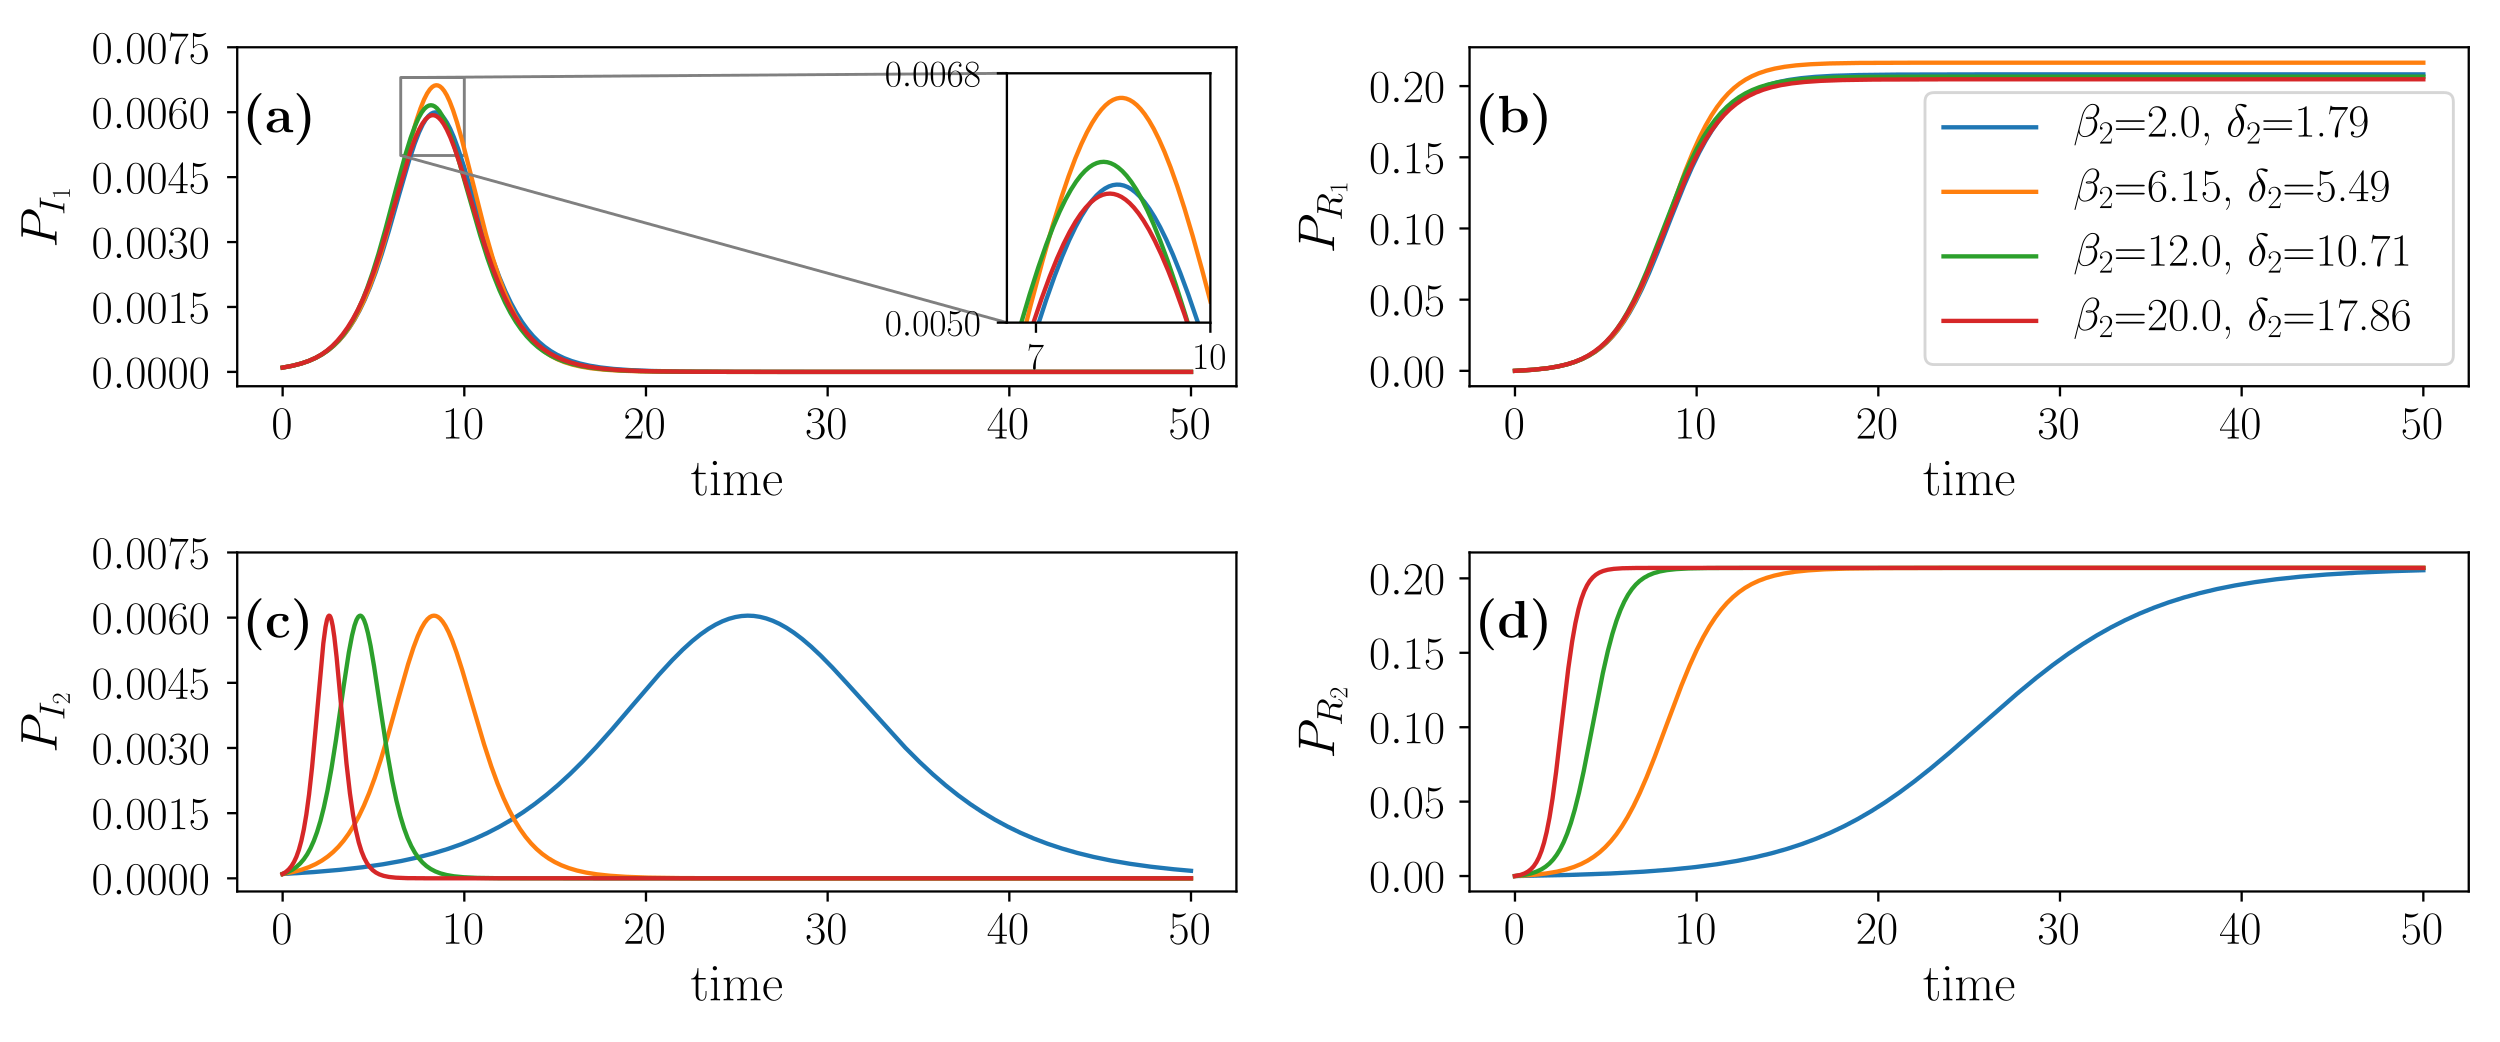 <?xml version="1.0" encoding="utf-8" standalone="no"?>
<!DOCTYPE svg PUBLIC "-//W3C//DTD SVG 1.1//EN"
  "http://www.w3.org/Graphics/SVG/1.1/DTD/svg11.dtd">
<!-- Created with matplotlib (https://matplotlib.org/) -->
<svg height="360pt" version="1.1" viewBox="0 0 864 360" width="864pt" xmlns="http://www.w3.org/2000/svg" xmlns:xlink="http://www.w3.org/1999/xlink">
 <defs>
  <style type="text/css">
*{stroke-linecap:butt;stroke-linejoin:round;white-space:pre;}
  </style>
 </defs>
 <g id="figure_1">
  <g id="patch_1">
   <path d="M 0 360 
L 864 360 
L 864 0 
L 0 0 
z
" style="fill:#ffffff;"/>
  </g>
  <g id="axes_1">
   <g id="patch_2">
    <path d="M 81.982 133.49 
L 427.304 133.49 
L 427.304 16.335 
L 81.982 16.335 
z
" style="fill:#ffffff;"/>
   </g>
   <g id="patch_3">
    <path clip-path="url(#pf45a254d08)" d="M 138.49 53.735 
L 160.465 53.735 
L 160.465 26.807 
L 138.49 26.807 
L 138.49 53.735 
z
" style="fill:none;stroke:#808080;stroke-linejoin:miter;"/>
   </g>
   <g id="matplotlib.axis_1">
    <g id="xtick_1">
     <g id="line2d_1">
      <defs>
       <path d="M 0 0 
L 0 3.5 
" id="m51807c338b" style="stroke:#000000;stroke-width:0.8;"/>
      </defs>
      <g>
       <use style="stroke:#000000;stroke-width:0.8;" x="97.679" xlink:href="#m51807c338b" y="133.49"/>
      </g>
     </g>
     <g id="text_1">
      <!-- $0$ -->
      <defs>
       <path d="M 42 31.844 
C 42 37.969 41.906 48.422 37.703 56.453 
C 34 63.484 28.094 66 22.906 66 
C 18.094 66 12 63.781 8.203 56.562 
C 4.203 49.016 3.797 39.672 3.797 31.844 
C 3.797 26.109 3.906 17.375 7 9.734 
C 11.297 -0.609 19 -2 22.906 -2 
C 27.5 -2 34.5 -0.109 38.594 9.438 
C 41.594 16.375 42 24.5 42 31.844 
z
M 22.906 -0.406 
C 16.5 -0.406 12.703 5.125 11.297 12.75 
C 10.203 18.688 10.203 27.328 10.203 32.953 
C 10.203 40.688 10.203 47.109 11.5 53.234 
C 13.406 61.781 19 64.391 22.906 64.391 
C 27 64.391 32.297 61.672 34.203 53.438 
C 35.5 47.719 35.594 40.984 35.594 32.953 
C 35.594 26.422 35.594 18.375 34.406 12.453 
C 32.297 1.5 26.406 -0.406 22.906 -0.406 
z
" id="CMR17-48"/>
      </defs>
      <g transform="translate(93.777 151.559)scale(0.16 -0.16)">
       <use transform="scale(0.996)" xlink:href="#CMR17-48"/>
      </g>
     </g>
    </g>
    <g id="xtick_2">
     <g id="line2d_2">
      <g>
       <use style="stroke:#000000;stroke-width:0.8;" x="160.465" xlink:href="#m51807c338b" y="133.49"/>
      </g>
     </g>
     <g id="text_2">
      <!-- $10$ -->
      <defs>
       <path d="M 26.594 63.797 
C 26.594 65.891 26.5 66 25.094 66 
C 21.203 61.359 15.297 59.891 9.703 59.688 
C 9.406 59.688 8.906 59.688 8.797 59.5 
C 8.703 59.297 8.703 59.094 8.703 57 
C 11.797 57 17 57.594 21 59.984 
L 21 7.297 
C 21 3.797 20.797 2.594 12.203 2.594 
L 9.203 2.594 
L 9.203 0 
C 14 0.094 19 0.188 23.797 0.188 
C 28.594 0.188 33.594 0.094 38.406 0 
L 38.406 2.594 
L 35.406 2.594 
C 26.797 2.594 26.594 3.688 26.594 7.297 
z
" id="CMR17-49"/>
      </defs>
      <g transform="translate(152.661 151.559)scale(0.16 -0.16)">
       <use transform="scale(0.996)" xlink:href="#CMR17-49"/>
       <use transform="translate(45.69 0)scale(0.996)" xlink:href="#CMR17-48"/>
      </g>
     </g>
    </g>
    <g id="xtick_3">
     <g id="line2d_3">
      <g>
       <use style="stroke:#000000;stroke-width:0.8;" x="223.25" xlink:href="#m51807c338b" y="133.49"/>
      </g>
     </g>
     <g id="text_3">
      <!-- $20$ -->
      <defs>
       <path d="M 41.703 15.469 
L 39.906 15.469 
C 38.906 8.391 38.094 7.188 37.703 6.594 
C 37.203 5.797 30 5.797 28.594 5.797 
L 9.406 5.797 
C 13 9.688 20 16.766 28.5 24.938 
C 34.594 30.719 41.703 37.5 41.703 47.391 
C 41.703 59.188 32.297 66 21.797 66 
C 10.797 66 4.094 56.297 4.094 47.297 
C 4.094 43.391 7 42.891 8.203 42.891 
C 9.203 42.891 12.203 43.484 12.203 46.984 
C 12.203 50.094 9.594 51 8.203 51 
C 7.594 51 7 50.891 6.594 50.688 
C 8.5 59.188 14.297 63.391 20.406 63.391 
C 29.094 63.391 34.797 56.5 34.797 47.391 
C 34.797 38.703 29.703 31.219 24 24.734 
L 4.094 2.297 
L 4.094 0 
L 39.297 0 
z
" id="CMR17-50"/>
      </defs>
      <g transform="translate(215.446 151.559)scale(0.16 -0.16)">
       <use transform="scale(0.996)" xlink:href="#CMR17-50"/>
       <use transform="translate(45.69 0)scale(0.996)" xlink:href="#CMR17-48"/>
      </g>
     </g>
    </g>
    <g id="xtick_4">
     <g id="line2d_4">
      <g>
       <use style="stroke:#000000;stroke-width:0.8;" x="286.036" xlink:href="#m51807c338b" y="133.49"/>
      </g>
     </g>
     <g id="text_4">
      <!-- $30$ -->
      <defs>
       <path d="M 22.094 34 
C 31 34 34.906 26.141 34.906 17.094 
C 34.906 5.031 28.5 0.391 22.703 0.391 
C 17.406 0.391 8.797 3.016 6.094 10.797 
C 6.594 10.594 7.094 10.594 7.594 10.594 
C 10 10.594 11.797 12.188 11.797 14.797 
C 11.797 17.688 9.594 19 7.594 19 
C 5.906 19 3.297 18.188 3.297 14.484 
C 3.297 5.234 12.297 -2 22.906 -2 
C 34 -2 42.5 6.75 42.5 16.984 
C 42.5 26.844 34.5 34 25 35.094 
C 32.594 36.672 39.906 43.375 39.906 52.391 
C 39.906 60.25 32 66 23 66 
C 13.906 66 5.906 60.344 5.906 52.297 
C 5.906 48.797 8.5 48.188 9.797 48.188 
C 11.906 48.188 13.703 49.484 13.703 52.094 
C 13.703 54.688 11.906 56 9.797 56 
C 9.406 56 8.906 56 8.5 55.797 
C 11.406 62.484 19.297 63.688 22.797 63.688 
C 26.297 63.688 32.906 61.969 32.906 52.297 
C 32.906 49.484 32.5 44.547 29.094 40.219 
C 26.094 36.391 22.703 36.188 19.406 35.891 
C 18.906 35.891 16.594 35.688 16.203 35.688 
C 15.5 35.594 15.094 35.5 15.094 34.797 
C 15.094 34.094 15.203 34 17.203 34 
z
" id="CMR17-51"/>
      </defs>
      <g transform="translate(278.232 151.559)scale(0.16 -0.16)">
       <use transform="scale(0.996)" xlink:href="#CMR17-51"/>
       <use transform="translate(45.69 0)scale(0.996)" xlink:href="#CMR17-48"/>
      </g>
     </g>
    </g>
    <g id="xtick_5">
     <g id="line2d_5">
      <g>
       <use style="stroke:#000000;stroke-width:0.8;" x="348.822" xlink:href="#m51807c338b" y="133.49"/>
      </g>
     </g>
     <g id="text_5">
      <!-- $40$ -->
      <defs>
       <path d="M 33.594 64.797 
C 33.594 66.891 33.5 67 31.703 67 
L 2 19.594 
L 2 17 
L 27.797 17 
L 27.797 7.188 
C 27.797 3.594 27.594 2.594 20.594 2.594 
L 18.703 2.594 
L 18.703 0 
C 21.906 0.188 27.297 0.188 30.703 0.188 
C 34.094 0.188 39.5 0.188 42.703 0 
L 42.703 2.594 
L 40.797 2.594 
C 33.797 2.594 33.594 3.594 33.594 7.188 
L 33.594 17 
L 43.797 17 
L 43.797 19.594 
L 33.594 19.594 
z
M 28.094 58.172 
L 28.094 19.594 
L 4 19.594 
z
" id="CMR17-52"/>
      </defs>
      <g transform="translate(341.018 151.559)scale(0.16 -0.16)">
       <use transform="scale(0.996)" xlink:href="#CMR17-52"/>
       <use transform="translate(45.69 0)scale(0.996)" xlink:href="#CMR17-48"/>
      </g>
     </g>
    </g>
    <g id="xtick_6">
     <g id="line2d_6">
      <g>
       <use style="stroke:#000000;stroke-width:0.8;" x="411.608" xlink:href="#m51807c338b" y="133.49"/>
      </g>
     </g>
     <g id="text_6">
      <!-- $50$ -->
      <defs>
       <path d="M 11.406 58.594 
C 12.406 58.188 16.5 56.891 20.703 56.891 
C 30 56.891 35.094 61.891 38 64.688 
C 38 65.484 38 66 37.406 66 
C 37.297 66 37.094 66 36.297 65.594 
C 32.797 64.094 28.703 63 23.703 63 
C 20.703 63 16.203 63.359 11.297 65.484 
C 10.203 66 10 66 9.906 66 
C 9.406 66 9.297 65.891 9.297 63.906 
L 9.297 34.859 
C 9.297 33.016 9.297 32.5 10.297 32.5 
C 10.797 32.5 11 32.703 11.5 33.422 
C 14.703 38.047 19.094 40 24.094 40 
C 27.594 40 35.094 37.734 35.094 20.203 
C 35.094 16.984 35.094 11.188 32.094 6.594 
C 29.594 2.484 25.703 0.391 21.406 0.391 
C 14.797 0.391 8.094 4.984 6.297 12.688 
C 6.703 12.594 7.5 12.391 7.906 12.391 
C 9.203 12.391 11.703 13.094 11.703 16.188 
C 11.703 18.891 9.797 20 7.906 20 
C 5.594 20 4.094 18.594 4.094 15.797 
C 4.094 7.094 11 -2 21.594 -2 
C 31.906 -2 41.703 6.891 41.703 19.797 
C 41.703 32.094 33.906 41.594 24.203 41.594 
C 19.094 41.594 14.797 39.688 11.406 36 
z
" id="CMR17-53"/>
      </defs>
      <g transform="translate(403.804 151.559)scale(0.16 -0.16)">
       <use transform="scale(0.996)" xlink:href="#CMR17-53"/>
       <use transform="translate(45.69 0)scale(0.996)" xlink:href="#CMR17-48"/>
      </g>
     </g>
    </g>
    <g id="text_7">
     <!-- time -->
     <defs>
      <path d="M 15.094 40.391 
L 29.094 40.391 
L 29.094 43 
L 15.094 43 
L 15.094 62 
L 13.297 62 
C 13.094 51.438 9.594 42.188 1.094 41.984 
L 1.094 40.391 
L 9.797 40.391 
L 9.797 12.156 
C 9.797 10.234 9.797 -1 21.406 -1 
C 27.297 -1 30.703 4.812 30.703 12.25 
L 30.703 17.984 
L 28.906 17.984 
L 28.906 12.344 
C 28.906 5.422 26.203 0.797 22 0.797 
C 19.094 0.797 15.094 2.797 15.094 11.953 
z
" id="CMR17-116"/>
      <path d="M 15.5 61.891 
C 15.5 64.094 13.703 66 11.406 66 
C 9.203 66 7.297 64.188 7.297 61.891 
C 7.297 59.688 9.094 57.797 11.406 57.797 
C 13.594 57.797 15.5 59.594 15.5 61.891 
z
M 3.797 42.891 
L 3.797 40.297 
C 9.406 40.297 10.203 39.688 10.203 34.859 
L 10.203 6.922 
C 10.203 3.094 9.797 2.594 3.406 2.594 
L 3.406 0 
C 5.797 0.188 10.094 0.188 12.594 0.188 
C 15 0.188 19.094 0.188 21.406 0 
L 21.406 2.594 
C 15.5 2.594 15.297 3.203 15.297 6.812 
L 15.297 44 
z
" id="CMR17-105"/>
      <path d="M 67.594 30.531 
C 67.594 35.562 66.703 44 54.797 44 
C 48 44 43.297 39.375 41.5 33.953 
L 41.406 33.953 
C 40.203 42.188 34.297 44 28.703 44 
C 20.797 44 16.703 37.875 15.203 33.844 
L 15.094 33.844 
L 15.094 44 
L 3.297 42.891 
L 3.297 40.281 
C 9.203 40.281 10.094 39.688 10.094 34.859 
L 10.094 6.922 
C 10.094 3.094 9.703 2.594 3.297 2.594 
L 3.297 0 
C 5.703 0.188 10.094 0.188 12.703 0.188 
C 15.297 0.188 19.797 0.188 22.203 0 
L 22.203 2.594 
C 15.797 2.594 15.406 3 15.406 6.922 
L 15.406 26.219 
C 15.406 35.453 21 42.391 28 42.391 
C 35.406 42.391 36.203 35.766 36.203 30.938 
L 36.203 6.922 
C 36.203 3.094 35.797 2.594 29.406 2.594 
L 29.406 0 
C 31.797 0.188 36.203 0.188 38.797 0.188 
C 41.406 0.188 45.906 0.188 48.297 0 
L 48.297 2.594 
C 41.906 2.594 41.5 3 41.5 6.922 
L 41.5 26.219 
C 41.5 35.453 47.094 42.391 54.094 42.391 
C 61.5 42.391 62.297 35.766 62.297 30.938 
L 62.297 6.922 
C 62.297 3.094 61.906 2.594 55.5 2.594 
L 55.5 0 
C 57.906 0.188 62.297 0.188 64.906 0.188 
C 67.5 0.188 72 0.188 74.406 0 
L 74.406 2.594 
C 68 2.594 67.594 3 67.594 6.922 
z
" id="CMR17-109"/>
      <path d="M 38.094 23.484 
C 38.5 23.891 38.5 24.094 38.5 25.094 
C 38.5 35.172 33.094 44 21.703 44 
C 11.094 44 2.703 33.984 2.703 21.781 
C 2.703 8.656 12.203 -1 22.797 -1 
C 34 -1 38.406 9.672 38.406 11.797 
C 38.406 12.5 37.797 12.5 37.594 12.5 
C 36.906 12.5 36.797 12.297 36.406 11.078 
C 34.203 4.219 28.703 0.797 23.5 0.797 
C 19.203 0.797 14.906 3.219 12.203 7.656 
C 9.094 12.797 9.094 18.75 9.094 23.484 
z
M 9.203 25 
C 9.906 39.234 17.594 42.391 21.594 42.391 
C 28.406 42.391 33 36.062 33.094 25 
z
" id="CMR17-101"/>
     </defs>
     <g transform="translate(238.663 171.112)scale(0.18 -0.18)">
      <use transform="scale(0.996)" xlink:href="#CMR17-116"/>
      <use transform="translate(35.281 0)scale(0.996)" xlink:href="#CMR17-105"/>
      <use transform="translate(60.152 0)scale(0.996)" xlink:href="#CMR17-109"/>
      <use transform="translate(137.071 0)scale(0.996)" xlink:href="#CMR17-101"/>
     </g>
    </g>
   </g>
   <g id="matplotlib.axis_2">
    <g id="ytick_1">
     <g id="line2d_7">
      <defs>
       <path d="M 0 0 
L -3.5 0 
" id="m80d39f49a3" style="stroke:#000000;stroke-width:0.8;"/>
      </defs>
      <g>
       <use style="stroke:#000000;stroke-width:0.8;" x="81.982" xlink:href="#m80d39f49a3" y="128.536"/>
      </g>
     </g>
     <g id="text_8">
      <!-- $0.0000$ -->
      <defs>
       <path d="M 18.406 4.797 
C 18.406 7.688 16 9.688 13.594 9.688 
C 10.703 9.688 8.703 7.297 8.703 4.891 
C 8.703 2 11.094 0 13.5 0 
C 16.406 0 18.406 2.391 18.406 4.797 
z
" id="CMMI12-58"/>
      </defs>
      <g transform="translate(31.627 134.07)scale(0.16 -0.16)">
       <use transform="scale(0.996)" xlink:href="#CMR17-48"/>
       <use transform="translate(45.69 0)scale(0.996)" xlink:href="#CMMI12-58"/>
       <use transform="translate(72.788 0)scale(0.996)" xlink:href="#CMR17-48"/>
       <use transform="translate(118.478 0)scale(0.996)" xlink:href="#CMR17-48"/>
       <use transform="translate(164.169 0)scale(0.996)" xlink:href="#CMR17-48"/>
       <use transform="translate(209.859 0)scale(0.996)" xlink:href="#CMR17-48"/>
      </g>
     </g>
    </g>
    <g id="ytick_2">
     <g id="line2d_8">
      <g>
       <use style="stroke:#000000;stroke-width:0.8;" x="81.982" xlink:href="#m80d39f49a3" y="106.095"/>
      </g>
     </g>
     <g id="text_9">
      <!-- $0.0015$ -->
      <g transform="translate(31.627 111.63)scale(0.16 -0.16)">
       <use transform="scale(0.996)" xlink:href="#CMR17-48"/>
       <use transform="translate(45.69 0)scale(0.996)" xlink:href="#CMMI12-58"/>
       <use transform="translate(72.788 0)scale(0.996)" xlink:href="#CMR17-48"/>
       <use transform="translate(118.478 0)scale(0.996)" xlink:href="#CMR17-48"/>
       <use transform="translate(164.169 0)scale(0.996)" xlink:href="#CMR17-49"/>
       <use transform="translate(209.859 0)scale(0.996)" xlink:href="#CMR17-53"/>
      </g>
     </g>
    </g>
    <g id="ytick_3">
     <g id="line2d_9">
      <g>
       <use style="stroke:#000000;stroke-width:0.8;" x="81.982" xlink:href="#m80d39f49a3" y="83.655"/>
      </g>
     </g>
     <g id="text_10">
      <!-- $0.0030$ -->
      <g transform="translate(31.627 89.19)scale(0.16 -0.16)">
       <use transform="scale(0.996)" xlink:href="#CMR17-48"/>
       <use transform="translate(45.69 0)scale(0.996)" xlink:href="#CMMI12-58"/>
       <use transform="translate(72.788 0)scale(0.996)" xlink:href="#CMR17-48"/>
       <use transform="translate(118.478 0)scale(0.996)" xlink:href="#CMR17-48"/>
       <use transform="translate(164.169 0)scale(0.996)" xlink:href="#CMR17-51"/>
       <use transform="translate(209.859 0)scale(0.996)" xlink:href="#CMR17-48"/>
      </g>
     </g>
    </g>
    <g id="ytick_4">
     <g id="line2d_10">
      <g>
       <use style="stroke:#000000;stroke-width:0.8;" x="81.982" xlink:href="#m80d39f49a3" y="61.215"/>
      </g>
     </g>
     <g id="text_11">
      <!-- $0.0045$ -->
      <g transform="translate(31.627 66.75)scale(0.16 -0.16)">
       <use transform="scale(0.996)" xlink:href="#CMR17-48"/>
       <use transform="translate(45.69 0)scale(0.996)" xlink:href="#CMMI12-58"/>
       <use transform="translate(72.788 0)scale(0.996)" xlink:href="#CMR17-48"/>
       <use transform="translate(118.478 0)scale(0.996)" xlink:href="#CMR17-48"/>
       <use transform="translate(164.169 0)scale(0.996)" xlink:href="#CMR17-52"/>
       <use transform="translate(209.859 0)scale(0.996)" xlink:href="#CMR17-53"/>
      </g>
     </g>
    </g>
    <g id="ytick_5">
     <g id="line2d_11">
      <g>
       <use style="stroke:#000000;stroke-width:0.8;" x="81.982" xlink:href="#m80d39f49a3" y="38.775"/>
      </g>
     </g>
     <g id="text_12">
      <!-- $0.0060$ -->
      <defs>
       <path d="M 10.594 34.344 
C 10.594 58 21.797 63.688 28.297 63.688 
C 30.406 63.688 35.5 63.266 37.5 59.094 
C 35.906 59.094 32.906 59.094 32.906 55.594 
C 32.906 52.891 35.094 52 36.5 52 
C 37.406 52 40.094 52.391 40.094 55.797 
C 40.094 62.297 35.094 66 28.203 66 
C 16.297 66 3.797 53.297 3.797 31.422 
C 3.797 4.016 15.094 -2 23.094 -2 
C 32.797 -2 42 6.734 42 20.234 
C 42 32.828 33.906 42 23.703 42 
C 17.594 42 13.094 37.969 10.594 30.922 
z
M 23.094 0.391 
C 10.797 0.391 10.797 18.938 10.797 22.656 
C 10.797 29.906 14.203 40.391 23.5 40.391 
C 25.203 40.391 30.094 40.391 33.406 33.438 
C 35.203 29.516 35.203 25.375 35.203 20.344 
C 35.203 14.906 35.203 10.875 33.094 6.844 
C 30.906 2.703 27.703 0.391 23.094 0.391 
z
" id="CMR17-54"/>
      </defs>
      <g transform="translate(31.627 44.31)scale(0.16 -0.16)">
       <use transform="scale(0.996)" xlink:href="#CMR17-48"/>
       <use transform="translate(45.69 0)scale(0.996)" xlink:href="#CMMI12-58"/>
       <use transform="translate(72.788 0)scale(0.996)" xlink:href="#CMR17-48"/>
       <use transform="translate(118.478 0)scale(0.996)" xlink:href="#CMR17-48"/>
       <use transform="translate(164.169 0)scale(0.996)" xlink:href="#CMR17-54"/>
       <use transform="translate(209.859 0)scale(0.996)" xlink:href="#CMR17-48"/>
      </g>
     </g>
    </g>
    <g id="ytick_6">
     <g id="line2d_12">
      <g>
       <use style="stroke:#000000;stroke-width:0.8;" x="81.982" xlink:href="#m80d39f49a3" y="16.335"/>
      </g>
     </g>
     <g id="text_13">
      <!-- $0.0075$ -->
      <defs>
       <path d="M 45.094 61.797 
L 45.094 64 
L 21.594 64 
C 9.906 64 9.703 65.094 9.297 67 
L 7.5 67 
L 4.594 48.5 
L 6.406 48.5 
C 6.703 50.406 7.406 55.5 8.594 57.391 
C 9.203 58.188 16.594 58.188 18.297 58.188 
L 40.297 58.188 
L 29.203 41.719 
C 21.797 30.641 16.703 15.672 16.703 2.594 
C 16.703 1.391 16.703 -2 20.297 -2 
C 23.906 -2 23.906 1.391 23.906 2.688 
L 23.906 7.281 
C 23.906 23.656 26.703 34.438 31.297 41.312 
z
" id="CMR17-55"/>
      </defs>
      <g transform="translate(31.627 21.87)scale(0.16 -0.16)">
       <use transform="scale(0.996)" xlink:href="#CMR17-48"/>
       <use transform="translate(45.69 0)scale(0.996)" xlink:href="#CMMI12-58"/>
       <use transform="translate(72.788 0)scale(0.996)" xlink:href="#CMR17-48"/>
       <use transform="translate(118.478 0)scale(0.996)" xlink:href="#CMR17-48"/>
       <use transform="translate(164.169 0)scale(0.996)" xlink:href="#CMR17-55"/>
       <use transform="translate(209.859 0)scale(0.996)" xlink:href="#CMR17-53"/>
      </g>
     </g>
    </g>
    <g id="text_14">
     <!-- $P_{I_1}$ -->
     <defs>
      <path d="M 29.594 31.594 
L 46.406 31.594 
C 60.203 31.594 74 41.766 74 53.125 
C 74 60.906 67.406 68 54.797 68 
L 23.906 68 
C 22 68 21.094 68 21.094 66.094 
C 21.094 65.094 22 65.094 23.5 65.094 
C 29.594 65.094 29.594 64.297 29.594 63.203 
C 29.594 63 29.594 62.406 29.203 60.906 
L 15.703 7.359 
C 14.797 3.891 14.594 2.891 7.594 2.891 
C 5.703 2.891 4.703 2.891 4.703 1.094 
C 4.703 0 5.594 0 6.203 0 
C 8.094 0 10.094 0.188 12 0.188 
L 23.703 0.188 
C 25.594 0.188 27.703 0 29.594 0 
C 30.406 0 31.5 0 31.5 1.891 
C 31.5 2.891 30.594 2.891 29.094 2.891 
C 23.094 2.891 23 3.594 23 4.578 
C 23 5.078 23.094 5.766 23.203 6.266 
z
M 36.797 61.203 
C 37.703 64.891 38.094 65.094 42 65.094 
L 51.906 65.094 
C 59.406 65.094 65.594 62.703 65.594 55.219 
C 65.594 52.641 64.297 44.156 59.703 39.578 
C 58 37.781 53.203 34 44.094 34 
L 30 34 
z
" id="CMMI12-80"/>
      <path d="M 36.797 60.609 
C 37.703 64.094 37.906 65.094 45.203 65.094 
C 47.406 65.094 48.203 65.094 48.203 66.984 
C 48.203 68 47.094 68 46.797 68 
C 45 68 42.797 67.797 41 67.797 
L 28.703 67.797 
C 26.703 67.797 24.406 68 22.406 68 
C 21.594 68 20.5 68 20.5 66.094 
C 20.5 65.094 21.297 65.094 23.297 65.094 
C 29.5 65.094 29.5 64.297 29.5 63.203 
C 29.5 62.5 29.297 61.906 29.094 61.016 
L 15.594 7.375 
C 14.703 3.891 14.5 2.891 7.203 2.891 
C 5 2.891 4.094 2.891 4.094 1 
C 4.094 0 5.094 0 5.594 0 
C 7.406 0 9.594 0.188 11.406 0.188 
L 23.703 0.188 
C 25.703 0.188 27.906 0 29.906 0 
C 30.703 0 31.906 0 31.906 1.797 
C 31.906 2.891 31.297 2.891 29.094 2.891 
C 22.906 2.891 22.906 3.688 22.906 4.875 
C 22.906 5.078 22.906 5.578 23.297 7.172 
z
" id="CMMI12-73"/>
     </defs>
     <g transform="translate(24.139 85.585)rotate(-90)scale(0.18 -0.18)">
      <use transform="translate(0 25.405)scale(0.996)" xlink:href="#CMMI12-80"/>
      <use transform="translate(62.877 10.461)scale(0.697)" xlink:href="#CMMI12-73"/>
      <use transform="translate(92.994 0)scale(0.498)" xlink:href="#CMR17-49"/>
     </g>
    </g>
   </g>
   <g id="line2d_13">
    <path clip-path="url(#pf45a254d08)" d="M 97.679 127.04 
L 101.195 126.384 
L 104.209 125.6 
L 106.846 124.689 
L 109.233 123.629 
L 111.399 122.425 
L 113.408 121.058 
L 115.323 119.487 
L 117.176 117.675 
L 118.965 115.609 
L 120.723 113.236 
L 122.482 110.481 
L 124.24 107.304 
L 126.029 103.601 
L 127.882 99.24 
L 129.828 94.067 
L 131.932 87.82 
L 134.349 79.907 
L 137.991 67.102 
L 141.382 55.458 
L 143.297 49.658 
L 144.804 45.767 
L 146.06 43.097 
L 147.159 41.252 
L 148.132 40.036 
L 148.98 39.312 
L 149.733 38.94 
L 150.455 38.825 
L 151.146 38.937 
L 151.868 39.283 
L 152.653 39.921 
L 153.501 40.904 
L 154.474 42.39 
L 155.573 44.492 
L 156.86 47.462 
L 158.399 51.609 
L 160.345 57.547 
L 163.391 67.659 
L 167.849 82.353 
L 170.361 89.843 
L 172.558 95.721 
L 174.63 100.638 
L 176.608 104.769 
L 178.524 108.266 
L 180.439 111.306 
L 182.354 113.929 
L 184.269 116.179 
L 186.216 118.129 
L 188.225 119.832 
L 190.328 121.325 
L 192.558 122.634 
L 194.944 123.775 
L 197.55 124.772 
L 200.438 125.634 
L 203.703 126.372 
L 207.502 126.995 
L 212.023 127.503 
L 217.674 127.906 
L 225.178 128.206 
L 236.229 128.405 
L 256.26 128.51 
L 322.725 128.536 
L 411.608 128.536 
L 411.608 128.536 
" style="fill:none;stroke:#1f77b4;stroke-linecap:square;stroke-width:1.5;"/>
   </g>
   <g id="line2d_14">
    <path clip-path="url(#pf45a254d08)" d="M 97.679 127.04 
L 101.195 126.384 
L 104.209 125.6 
L 106.846 124.688 
L 109.201 123.643 
L 111.367 122.44 
L 113.377 121.072 
L 115.292 119.496 
L 117.113 117.709 
L 118.871 115.672 
L 120.598 113.331 
L 122.325 110.607 
L 124.051 107.458 
L 125.778 103.839 
L 127.536 99.635 
L 129.357 94.7 
L 131.304 88.76 
L 133.407 81.602 
L 135.888 72.327 
L 143.8 42.026 
L 145.307 37.497 
L 146.562 34.376 
L 147.63 32.273 
L 148.572 30.879 
L 149.388 30.045 
L 150.11 29.608 
L 150.769 29.459 
L 151.397 29.542 
L 152.057 29.865 
L 152.747 30.458 
L 153.532 31.442 
L 154.411 32.919 
L 155.416 35.063 
L 156.578 38.092 
L 157.959 42.351 
L 159.655 48.343 
L 162.041 57.673 
L 167.912 80.921 
L 170.204 88.921 
L 172.244 95.257 
L 174.159 100.491 
L 175.98 104.839 
L 177.77 108.548 
L 179.528 111.69 
L 181.286 114.384 
L 183.045 116.678 
L 184.834 118.655 
L 186.686 120.372 
L 188.602 121.847 
L 190.642 123.135 
L 192.809 124.239 
L 195.163 125.189 
L 197.801 126.01 
L 200.783 126.701 
L 204.268 127.275 
L 208.507 127.737 
L 213.875 128.089 
L 221.285 128.335 
L 233.058 128.48 
L 260.153 128.533 
L 411.608 128.536 
L 411.608 128.536 
" style="fill:none;stroke:#ff7f0e;stroke-linecap:square;stroke-width:1.5;"/>
   </g>
   <g id="line2d_15">
    <path clip-path="url(#pf45a254d08)" d="M 97.679 127.04 
L 101.195 126.384 
L 104.209 125.599 
L 106.815 124.697 
L 109.17 123.648 
L 111.305 122.454 
L 113.283 121.092 
L 115.135 119.543 
L 116.893 117.779 
L 118.589 115.756 
L 120.221 113.461 
L 121.854 110.775 
L 123.486 107.654 
L 125.15 103.986 
L 126.877 99.636 
L 128.729 94.349 
L 130.77 87.822 
L 133.156 79.402 
L 136.987 64.912 
L 140.063 53.645 
L 141.916 47.665 
L 143.391 43.607 
L 144.647 40.773 
L 145.715 38.876 
L 146.657 37.628 
L 147.473 36.885 
L 148.226 36.487 
L 148.917 36.367 
L 149.576 36.47 
L 150.267 36.806 
L 151.021 37.432 
L 151.868 38.448 
L 152.81 39.946 
L 153.878 42.076 
L 155.133 45.106 
L 156.64 49.366 
L 158.524 55.404 
L 161.444 65.616 
L 165.997 81.461 
L 168.445 89.159 
L 170.612 95.26 
L 172.621 100.279 
L 174.568 104.555 
L 176.451 108.167 
L 178.304 111.251 
L 180.156 113.913 
L 182.04 116.233 
L 183.955 118.238 
L 185.902 119.959 
L 187.942 121.467 
L 190.109 122.789 
L 192.401 123.926 
L 194.912 124.921 
L 197.675 125.773 
L 200.815 126.502 
L 204.457 127.113 
L 208.789 127.606 
L 214.221 127.991 
L 221.473 128.27 
L 232.399 128.445 
L 253.748 128.525 
L 366.68 128.536 
L 411.608 128.536 
L 411.608 128.536 
" style="fill:none;stroke:#2ca02c;stroke-linecap:square;stroke-width:1.5;"/>
   </g>
   <g id="line2d_16">
    <path clip-path="url(#pf45a254d08)" d="M 97.679 127.04 
L 101.195 126.383 
L 104.178 125.606 
L 106.752 124.71 
L 109.013 123.692 
L 111.053 122.53 
L 112.937 121.203 
L 114.758 119.646 
L 116.579 117.79 
L 118.369 115.646 
L 120.158 113.152 
L 121.948 110.27 
L 123.737 106.959 
L 125.558 103.113 
L 127.442 98.597 
L 129.42 93.259 
L 131.586 86.744 
L 134.13 78.349 
L 141.916 52.06 
L 143.517 47.74 
L 144.867 44.711 
L 145.997 42.683 
L 147.002 41.311 
L 147.881 40.463 
L 148.666 39.994 
L 149.388 39.807 
L 150.079 39.849 
L 150.801 40.122 
L 151.554 40.652 
L 152.402 41.539 
L 153.344 42.869 
L 154.411 44.784 
L 155.636 47.46 
L 157.08 51.179 
L 158.87 56.439 
L 161.381 64.58 
L 167.566 84.867 
L 169.984 91.894 
L 172.15 97.525 
L 174.191 102.219 
L 176.137 106.153 
L 178.053 109.531 
L 179.936 112.413 
L 181.82 114.898 
L 183.735 117.062 
L 185.682 118.931 
L 187.691 120.557 
L 189.795 121.977 
L 192.024 123.216 
L 194.441 124.302 
L 197.079 125.241 
L 200.03 126.051 
L 203.389 126.735 
L 207.314 127.302 
L 212.086 127.757 
L 218.177 128.104 
L 226.591 128.345 
L 240.154 128.484 
L 272.366 128.533 
L 411.608 128.536 
L 411.608 128.536 
" style="fill:none;stroke:#d62728;stroke-linecap:square;stroke-width:1.5;"/>
   </g>
   <g id="patch_4">
    <path d="M 81.982 133.49 
L 81.982 16.335 
" style="fill:none;stroke:#000000;stroke-linecap:square;stroke-linejoin:miter;stroke-width:0.8;"/>
   </g>
   <g id="patch_5">
    <path d="M 427.304 133.49 
L 427.304 16.335 
" style="fill:none;stroke:#000000;stroke-linecap:square;stroke-linejoin:miter;stroke-width:0.8;"/>
   </g>
   <g id="patch_6">
    <path d="M 81.982 133.49 
L 427.304 133.49 
" style="fill:none;stroke:#000000;stroke-linecap:square;stroke-linejoin:miter;stroke-width:0.8;"/>
   </g>
   <g id="patch_7">
    <path d="M 81.982 16.335 
L 427.304 16.335 
" style="fill:none;stroke:#000000;stroke-linecap:square;stroke-linejoin:miter;stroke-width:0.8;"/>
   </g>
   <g id="text_15">
    <!-- \textbf{(a)} -->
    <defs>
     <path d="M 37.406 -23.906 
C 37.406 -23.516 37.406 -23.312 35.5 -21.5 
C 24.297 -10.312 20 7.297 20 24.891 
C 20 44.594 24.906 60.797 36.094 72.094 
C 37.297 73.297 37.406 73.391 37.406 73.797 
C 37.406 75 36.203 75 35.703 75 
C 34.797 75 34.594 75 32 72.891 
C 17.594 61.391 10.797 43 10.797 25 
C 10.797 6.594 17.703 -11.312 31.906 -22.906 
C 34.5 -25.109 34.703 -25.109 35.703 -25.109 
C 36.203 -25.109 37.406 -25.109 37.406 -23.906 
z
" id="CMBX12-40"/>
     <path d="M 46 29.594 
C 46 38.797 38.703 45 24.594 45 
C 19 45 7.203 44.484 7.203 36.094 
C 7.203 31.891 10.406 30.094 13.094 30.094 
C 16.094 30.094 19 32.188 19 35.984 
C 19 37.891 18.297 39.688 16.594 40.797 
C 19.906 41.688 22.297 41.688 24.203 41.688 
C 31 41.688 35.094 37.891 35.094 29.688 
L 35.094 25.688 
C 19.297 25.688 3.406 21.281 3.406 10.125 
C 3.406 1 15 -1 21.906 -1 
C 29.594 -1 34.5 3.203 36.5 7.625 
C 36.5 3.906 36.5 -0.406 46.594 -0.406 
L 51.703 -0.406 
C 53.797 -0.406 54.594 -0.406 54.594 1.797 
C 54.594 3.906 53.703 3.906 52.297 3.906 
C 46 4 46 5.609 46 7.922 
z
M 35.094 13.547 
C 35.094 4.094 26.703 2.297 23.5 2.297 
C 18.594 2.297 14.5 5.609 14.5 10.234 
C 14.5 19.375 25.297 22.484 35.094 23 
z
" id="CMBX12-97"/>
     <path d="M 32.797 24.891 
C 32.797 43.297 25.906 61.203 11.703 72.797 
C 9.094 75 8.906 75 7.906 75 
C 7.406 75 6.203 75 6.203 73.797 
C 6.203 73.391 6.203 73.188 8.094 71.391 
C 19.297 60.203 23.594 42.594 23.594 25 
C 23.594 5.297 18.703 -10.906 7.5 -22.203 
C 6.297 -23.406 6.203 -23.516 6.203 -23.906 
C 6.203 -25.109 7.406 -25.109 7.906 -25.109 
C 8.797 -25.109 9 -25.109 11.594 -23 
C 26 -11.5 32.797 6.891 32.797 24.891 
z
" id="CMBX12-41"/>
    </defs>
    <g transform="translate(83.709 45.623)scale(0.18 -0.18)">
     <use transform="scale(0.996)" xlink:href="#CMBX12-40"/>
     <use transform="translate(43.587 0)scale(0.996)" xlink:href="#CMBX12-97"/>
     <use transform="translate(98.07 0)scale(0.996)" xlink:href="#CMBX12-41"/>
    </g>
   </g>
  </g>
  <g id="axes_2">
   <g id="patch_8">
    <path d="M 507.878 133.49 
L 853.2 133.49 
L 853.2 16.335 
L 507.878 16.335 
z
" style="fill:#ffffff;"/>
   </g>
   <g id="matplotlib.axis_3">
    <g id="xtick_7">
     <g id="line2d_17">
      <g>
       <use style="stroke:#000000;stroke-width:0.8;" x="523.575" xlink:href="#m51807c338b" y="133.49"/>
      </g>
     </g>
     <g id="text_16">
      <!-- $0$ -->
      <g transform="translate(519.673 151.559)scale(0.16 -0.16)">
       <use transform="scale(0.996)" xlink:href="#CMR17-48"/>
      </g>
     </g>
    </g>
    <g id="xtick_8">
     <g id="line2d_18">
      <g>
       <use style="stroke:#000000;stroke-width:0.8;" x="586.361" xlink:href="#m51807c338b" y="133.49"/>
      </g>
     </g>
     <g id="text_17">
      <!-- $10$ -->
      <g transform="translate(578.557 151.559)scale(0.16 -0.16)">
       <use transform="scale(0.996)" xlink:href="#CMR17-49"/>
       <use transform="translate(45.69 0)scale(0.996)" xlink:href="#CMR17-48"/>
      </g>
     </g>
    </g>
    <g id="xtick_9">
     <g id="line2d_19">
      <g>
       <use style="stroke:#000000;stroke-width:0.8;" x="649.146" xlink:href="#m51807c338b" y="133.49"/>
      </g>
     </g>
     <g id="text_18">
      <!-- $20$ -->
      <g transform="translate(641.342 151.559)scale(0.16 -0.16)">
       <use transform="scale(0.996)" xlink:href="#CMR17-50"/>
       <use transform="translate(45.69 0)scale(0.996)" xlink:href="#CMR17-48"/>
      </g>
     </g>
    </g>
    <g id="xtick_10">
     <g id="line2d_20">
      <g>
       <use style="stroke:#000000;stroke-width:0.8;" x="711.932" xlink:href="#m51807c338b" y="133.49"/>
      </g>
     </g>
     <g id="text_19">
      <!-- $30$ -->
      <g transform="translate(704.128 151.559)scale(0.16 -0.16)">
       <use transform="scale(0.996)" xlink:href="#CMR17-51"/>
       <use transform="translate(45.69 0)scale(0.996)" xlink:href="#CMR17-48"/>
      </g>
     </g>
    </g>
    <g id="xtick_11">
     <g id="line2d_21">
      <g>
       <use style="stroke:#000000;stroke-width:0.8;" x="774.718" xlink:href="#m51807c338b" y="133.49"/>
      </g>
     </g>
     <g id="text_20">
      <!-- $40$ -->
      <g transform="translate(766.914 151.559)scale(0.16 -0.16)">
       <use transform="scale(0.996)" xlink:href="#CMR17-52"/>
       <use transform="translate(45.69 0)scale(0.996)" xlink:href="#CMR17-48"/>
      </g>
     </g>
    </g>
    <g id="xtick_12">
     <g id="line2d_22">
      <g>
       <use style="stroke:#000000;stroke-width:0.8;" x="837.504" xlink:href="#m51807c338b" y="133.49"/>
      </g>
     </g>
     <g id="text_21">
      <!-- $50$ -->
      <g transform="translate(829.7 151.559)scale(0.16 -0.16)">
       <use transform="scale(0.996)" xlink:href="#CMR17-53"/>
       <use transform="translate(45.69 0)scale(0.996)" xlink:href="#CMR17-48"/>
      </g>
     </g>
    </g>
    <g id="text_22">
     <!-- time -->
     <g transform="translate(664.559 171.112)scale(0.18 -0.18)">
      <use transform="scale(0.996)" xlink:href="#CMR17-116"/>
      <use transform="translate(35.281 0)scale(0.996)" xlink:href="#CMR17-105"/>
      <use transform="translate(60.152 0)scale(0.996)" xlink:href="#CMR17-109"/>
      <use transform="translate(137.071 0)scale(0.996)" xlink:href="#CMR17-101"/>
     </g>
    </g>
   </g>
   <g id="matplotlib.axis_4">
    <g id="ytick_7">
     <g id="line2d_23">
      <g>
       <use style="stroke:#000000;stroke-width:0.8;" x="507.878" xlink:href="#m80d39f49a3" y="128.164"/>
      </g>
     </g>
     <g id="text_23">
      <!-- $0.00$ -->
      <g transform="translate(473.131 133.699)scale(0.16 -0.16)">
       <use transform="scale(0.996)" xlink:href="#CMR17-48"/>
       <use transform="translate(45.69 0)scale(0.996)" xlink:href="#CMMI12-58"/>
       <use transform="translate(72.788 0)scale(0.996)" xlink:href="#CMR17-48"/>
       <use transform="translate(118.478 0)scale(0.996)" xlink:href="#CMR17-48"/>
      </g>
     </g>
    </g>
    <g id="ytick_8">
     <g id="line2d_24">
      <g>
       <use style="stroke:#000000;stroke-width:0.8;" x="507.878" xlink:href="#m80d39f49a3" y="103.562"/>
      </g>
     </g>
     <g id="text_24">
      <!-- $0.05$ -->
      <g transform="translate(473.131 109.097)scale(0.16 -0.16)">
       <use transform="scale(0.996)" xlink:href="#CMR17-48"/>
       <use transform="translate(45.69 0)scale(0.996)" xlink:href="#CMMI12-58"/>
       <use transform="translate(72.788 0)scale(0.996)" xlink:href="#CMR17-48"/>
       <use transform="translate(118.478 0)scale(0.996)" xlink:href="#CMR17-53"/>
      </g>
     </g>
    </g>
    <g id="ytick_9">
     <g id="line2d_25">
      <g>
       <use style="stroke:#000000;stroke-width:0.8;" x="507.878" xlink:href="#m80d39f49a3" y="78.96"/>
      </g>
     </g>
     <g id="text_25">
      <!-- $0.10$ -->
      <g transform="translate(473.131 84.495)scale(0.16 -0.16)">
       <use transform="scale(0.996)" xlink:href="#CMR17-48"/>
       <use transform="translate(45.69 0)scale(0.996)" xlink:href="#CMMI12-58"/>
       <use transform="translate(72.788 0)scale(0.996)" xlink:href="#CMR17-49"/>
       <use transform="translate(118.478 0)scale(0.996)" xlink:href="#CMR17-48"/>
      </g>
     </g>
    </g>
    <g id="ytick_10">
     <g id="line2d_26">
      <g>
       <use style="stroke:#000000;stroke-width:0.8;" x="507.878" xlink:href="#m80d39f49a3" y="54.358"/>
      </g>
     </g>
     <g id="text_26">
      <!-- $0.15$ -->
      <g transform="translate(473.131 59.892)scale(0.16 -0.16)">
       <use transform="scale(0.996)" xlink:href="#CMR17-48"/>
       <use transform="translate(45.69 0)scale(0.996)" xlink:href="#CMMI12-58"/>
       <use transform="translate(72.788 0)scale(0.996)" xlink:href="#CMR17-49"/>
       <use transform="translate(118.478 0)scale(0.996)" xlink:href="#CMR17-53"/>
      </g>
     </g>
    </g>
    <g id="ytick_11">
     <g id="line2d_27">
      <g>
       <use style="stroke:#000000;stroke-width:0.8;" x="507.878" xlink:href="#m80d39f49a3" y="29.755"/>
      </g>
     </g>
     <g id="text_27">
      <!-- $0.20$ -->
      <g transform="translate(473.131 35.29)scale(0.16 -0.16)">
       <use transform="scale(0.996)" xlink:href="#CMR17-48"/>
       <use transform="translate(45.69 0)scale(0.996)" xlink:href="#CMMI12-58"/>
       <use transform="translate(72.788 0)scale(0.996)" xlink:href="#CMR17-50"/>
       <use transform="translate(118.478 0)scale(0.996)" xlink:href="#CMR17-48"/>
      </g>
     </g>
    </g>
    <g id="text_28">
     <!-- $P_{R_{1}}$ -->
     <defs>
      <path d="M 36.797 61.203 
C 37.703 64.891 38.094 65.094 42 65.094 
L 49.203 65.094 
C 57.797 65.094 64.203 62.5 64.203 54.734 
C 64.203 49.641 61.594 35 41.5 35 
L 30.203 35 
z
M 50.703 33.797 
C 63.094 36.484 72.797 44.469 72.797 53.031 
C 72.797 60.812 64.906 68 51 68 
L 23.906 68 
C 21.906 68 21 68 21 66.094 
C 21 65.094 21.703 65.094 23.594 65.094 
C 29.594 65.094 29.594 64.297 29.594 63.203 
C 29.594 63 29.594 62.406 29.203 60.906 
L 15.703 7.422 
C 14.797 3.953 14.594 2.969 7.703 2.969 
C 5.406 2.969 4.703 2.969 4.703 1.078 
C 4.703 0.094 5.797 0.094 6.094 0.094 
C 7.906 0.094 10 0.297 11.906 0.297 
L 23.703 0.297 
C 25.5 0.297 27.594 0.094 29.406 0.094 
C 30.203 0.094 31.297 0.094 31.297 1.969 
C 31.297 2.969 30.406 2.969 28.906 2.969 
C 22.797 2.969 22.797 3.766 22.797 4.75 
C 22.797 4.844 22.797 5.547 23 6.328 
L 29.703 33 
L 41.703 33 
C 51.203 33 53 27.047 53 23.781 
C 53 22.281 52 18.422 51.297 15.844 
C 50.203 11.297 49.906 10.203 49.906 8.312 
C 49.906 1.281 55.703 -2 62.406 -2 
C 70.5 -2 74 7.828 74 9.203 
C 74 9.906 73.5 10.203 72.906 10.203 
C 72.094 10.203 71.906 9.609 71.703 8.812 
C 69.297 1.781 65.203 0 62.703 0 
C 60.203 0 58.594 1.078 58.594 5.547 
C 58.594 7.922 59.797 16.938 59.906 17.438 
C 60.406 21.094 60.406 21.5 60.406 22.281 
C 60.406 29.516 54.5 32.594 50.703 33.797 
z
" id="CMMI12-82"/>
     </defs>
     <g transform="translate(465.643 87.553)rotate(-90)scale(0.18 -0.18)">
      <use transform="translate(0 25.405)scale(0.996)" xlink:href="#CMMI12-80"/>
      <use transform="translate(62.877 10.461)scale(0.697)" xlink:href="#CMMI12-82"/>
      <use transform="translate(114.853 0)scale(0.498)" xlink:href="#CMR17-49"/>
     </g>
    </g>
   </g>
   <g id="line2d_28">
    <path clip-path="url(#p74f794848d)" d="M 523.575 128.164 
L 529.885 127.781 
L 534.595 127.281 
L 538.394 126.66 
L 541.596 125.918 
L 544.39 125.049 
L 546.902 124.038 
L 549.194 122.881 
L 551.36 121.538 
L 553.401 120.011 
L 555.379 118.252 
L 557.326 116.219 
L 559.241 113.894 
L 561.187 111.174 
L 563.165 108.023 
L 565.237 104.293 
L 567.435 99.869 
L 569.884 94.423 
L 572.804 87.36 
L 577.859 74.421 
L 581.971 64.178 
L 584.766 57.8 
L 587.215 52.751 
L 589.475 48.591 
L 591.61 45.118 
L 593.682 42.162 
L 595.723 39.628 
L 597.764 37.44 
L 599.836 35.539 
L 601.971 33.88 
L 604.2 32.431 
L 606.554 31.167 
L 609.066 30.074 
L 611.798 29.128 
L 614.843 28.311 
L 618.328 27.612 
L 622.378 27.034 
L 627.307 26.563 
L 633.555 26.201 
L 642.126 25.941 
L 655.564 25.78 
L 683.946 25.711 
L 837.504 25.703 
L 837.504 25.703 
" style="fill:none;stroke:#1f77b4;stroke-linecap:square;stroke-width:1.5;"/>
   </g>
   <g id="line2d_29">
    <path clip-path="url(#p74f794848d)" d="M 523.575 128.164 
L 529.885 127.781 
L 534.595 127.28 
L 538.394 126.66 
L 541.596 125.917 
L 544.39 125.045 
L 546.902 124.031 
L 549.194 122.866 
L 551.329 121.533 
L 553.338 120.018 
L 555.285 118.273 
L 557.2 116.251 
L 559.084 113.933 
L 560.967 111.257 
L 562.883 108.144 
L 564.861 104.496 
L 566.933 100.199 
L 569.193 94.982 
L 571.768 88.454 
L 575.096 79.356 
L 582.442 59.089 
L 585.08 52.586 
L 587.371 47.506 
L 589.475 43.364 
L 591.484 39.884 
L 593.431 36.945 
L 595.346 34.447 
L 597.261 32.307 
L 599.208 30.462 
L 601.217 28.865 
L 603.289 27.502 
L 605.487 26.323 
L 607.842 25.312 
L 610.448 24.439 
L 613.367 23.701 
L 616.727 23.087 
L 620.745 22.588 
L 625.737 22.202 
L 632.393 21.924 
L 642.409 21.749 
L 662.031 21.671 
L 767.742 21.66 
L 837.504 21.66 
L 837.504 21.66 
" style="fill:none;stroke:#ff7f0e;stroke-linecap:square;stroke-width:1.5;"/>
   </g>
   <g id="line2d_30">
    <path clip-path="url(#p74f794848d)" d="M 523.575 128.164 
L 529.885 127.781 
L 534.595 127.28 
L 538.394 126.658 
L 541.565 125.919 
L 544.328 125.051 
L 546.776 124.05 
L 549.006 122.9 
L 551.078 121.579 
L 553.024 120.075 
L 554.908 118.336 
L 556.76 116.322 
L 558.613 113.973 
L 560.497 111.216 
L 562.443 107.961 
L 564.484 104.1 
L 566.682 99.451 
L 569.162 93.66 
L 572.239 85.872 
L 581.657 61.616 
L 584.232 55.841 
L 586.524 51.23 
L 588.69 47.363 
L 590.762 44.111 
L 592.772 41.361 
L 594.781 38.981 
L 596.79 36.94 
L 598.831 35.177 
L 600.966 33.628 
L 603.195 32.287 
L 605.55 31.13 
L 608.093 30.129 
L 610.919 29.261 
L 614.09 28.526 
L 617.731 27.914 
L 622.095 27.415 
L 627.527 27.027 
L 634.779 26.747 
L 645.643 26.57 
L 666.741 26.489 
L 775.371 26.478 
L 837.504 26.478 
L 837.504 26.478 
" style="fill:none;stroke:#2ca02c;stroke-linecap:square;stroke-width:1.5;"/>
   </g>
   <g id="line2d_31">
    <path clip-path="url(#p74f794848d)" d="M 523.575 128.164 
L 529.885 127.781 
L 534.595 127.279 
L 538.331 126.665 
L 541.439 125.933 
L 544.139 125.072 
L 546.588 124.059 
L 548.849 122.884 
L 550.984 121.521 
L 553.024 119.952 
L 555.002 118.145 
L 556.949 116.058 
L 558.864 113.677 
L 560.81 110.898 
L 562.82 107.632 
L 564.923 103.775 
L 567.184 99.151 
L 569.727 93.42 
L 572.867 85.759 
L 582.411 62.074 
L 585.017 56.427 
L 587.34 51.904 
L 589.538 48.102 
L 591.641 44.898 
L 593.713 42.145 
L 595.754 39.799 
L 597.795 37.784 
L 599.899 36.019 
L 602.065 34.492 
L 604.325 33.169 
L 606.743 32.015 
L 609.349 31.019 
L 612.237 30.157 
L 615.471 29.429 
L 619.207 28.822 
L 623.665 28.328 
L 629.254 27.943 
L 636.726 27.666 
L 647.966 27.493 
L 670.131 27.415 
L 792.387 27.405 
L 837.504 27.405 
L 837.504 27.405 
" style="fill:none;stroke:#d62728;stroke-linecap:square;stroke-width:1.5;"/>
   </g>
   <g id="patch_9">
    <path d="M 507.878 133.49 
L 507.878 16.335 
" style="fill:none;stroke:#000000;stroke-linecap:square;stroke-linejoin:miter;stroke-width:0.8;"/>
   </g>
   <g id="patch_10">
    <path d="M 853.2 133.49 
L 853.2 16.335 
" style="fill:none;stroke:#000000;stroke-linecap:square;stroke-linejoin:miter;stroke-width:0.8;"/>
   </g>
   <g id="patch_11">
    <path d="M 507.878 133.49 
L 853.2 133.49 
" style="fill:none;stroke:#000000;stroke-linecap:square;stroke-linejoin:miter;stroke-width:0.8;"/>
   </g>
   <g id="patch_12">
    <path d="M 507.878 16.335 
L 853.2 16.335 
" style="fill:none;stroke:#000000;stroke-linecap:square;stroke-linejoin:miter;stroke-width:0.8;"/>
   </g>
   <g id="text_29">
    <!-- \textbf{(b)} -->
    <defs>
     <path d="M 20.797 70 
L 3.5 69.188 
L 3.5 64.891 
C 9.703 64.891 10.406 64.891 10.406 60.875 
L 10.406 -0.406 
L 14.594 -0.406 
C 16.297 1.5 18 3.406 19.594 5.422 
C 24.703 0.094 30.203 -1 34.203 -1 
C 48 -1 58.594 7.438 58.594 22.094 
C 58.594 35.938 49.203 45 35.5 45 
C 29.594 45 24.906 43.094 20.797 39.875 
z
M 21.297 35.031 
C 24.797 39.875 30 41.688 34.203 41.688 
C 46.594 41.688 46.594 28.859 46.594 22.188 
C 46.594 17.656 46.594 11.891 44.203 8.156 
C 41.094 3.297 36.406 2.297 33.203 2.297 
C 26.406 2.297 22.703 7.141 21.297 9.359 
z
" id="CMBX12-98"/>
    </defs>
    <g transform="translate(509.605 45.623)scale(0.18 -0.18)">
     <use transform="scale(0.996)" xlink:href="#CMBX12-40"/>
     <use transform="translate(43.587 0)scale(0.996)" xlink:href="#CMBX12-98"/>
     <use transform="translate(105.853 0)scale(0.996)" xlink:href="#CMBX12-41"/>
    </g>
   </g>
  </g>
  <g id="axes_3">
   <g id="patch_13">
    <path d="M 81.982 308.09 
L 427.304 308.09 
L 427.304 190.935 
L 81.982 190.935 
z
" style="fill:#ffffff;"/>
   </g>
   <g id="matplotlib.axis_5">
    <g id="xtick_13">
     <g id="line2d_32">
      <g>
       <use style="stroke:#000000;stroke-width:0.8;" x="97.679" xlink:href="#m51807c338b" y="308.09"/>
      </g>
     </g>
     <g id="text_30">
      <!-- $0$ -->
      <g transform="translate(93.777 326.159)scale(0.16 -0.16)">
       <use transform="scale(0.996)" xlink:href="#CMR17-48"/>
      </g>
     </g>
    </g>
    <g id="xtick_14">
     <g id="line2d_33">
      <g>
       <use style="stroke:#000000;stroke-width:0.8;" x="160.465" xlink:href="#m51807c338b" y="308.09"/>
      </g>
     </g>
     <g id="text_31">
      <!-- $10$ -->
      <g transform="translate(152.661 326.159)scale(0.16 -0.16)">
       <use transform="scale(0.996)" xlink:href="#CMR17-49"/>
       <use transform="translate(45.69 0)scale(0.996)" xlink:href="#CMR17-48"/>
      </g>
     </g>
    </g>
    <g id="xtick_15">
     <g id="line2d_34">
      <g>
       <use style="stroke:#000000;stroke-width:0.8;" x="223.25" xlink:href="#m51807c338b" y="308.09"/>
      </g>
     </g>
     <g id="text_32">
      <!-- $20$ -->
      <g transform="translate(215.446 326.159)scale(0.16 -0.16)">
       <use transform="scale(0.996)" xlink:href="#CMR17-50"/>
       <use transform="translate(45.69 0)scale(0.996)" xlink:href="#CMR17-48"/>
      </g>
     </g>
    </g>
    <g id="xtick_16">
     <g id="line2d_35">
      <g>
       <use style="stroke:#000000;stroke-width:0.8;" x="286.036" xlink:href="#m51807c338b" y="308.09"/>
      </g>
     </g>
     <g id="text_33">
      <!-- $30$ -->
      <g transform="translate(278.232 326.159)scale(0.16 -0.16)">
       <use transform="scale(0.996)" xlink:href="#CMR17-51"/>
       <use transform="translate(45.69 0)scale(0.996)" xlink:href="#CMR17-48"/>
      </g>
     </g>
    </g>
    <g id="xtick_17">
     <g id="line2d_36">
      <g>
       <use style="stroke:#000000;stroke-width:0.8;" x="348.822" xlink:href="#m51807c338b" y="308.09"/>
      </g>
     </g>
     <g id="text_34">
      <!-- $40$ -->
      <g transform="translate(341.018 326.159)scale(0.16 -0.16)">
       <use transform="scale(0.996)" xlink:href="#CMR17-52"/>
       <use transform="translate(45.69 0)scale(0.996)" xlink:href="#CMR17-48"/>
      </g>
     </g>
    </g>
    <g id="xtick_18">
     <g id="line2d_37">
      <g>
       <use style="stroke:#000000;stroke-width:0.8;" x="411.608" xlink:href="#m51807c338b" y="308.09"/>
      </g>
     </g>
     <g id="text_35">
      <!-- $50$ -->
      <g transform="translate(403.804 326.159)scale(0.16 -0.16)">
       <use transform="scale(0.996)" xlink:href="#CMR17-53"/>
       <use transform="translate(45.69 0)scale(0.996)" xlink:href="#CMR17-48"/>
      </g>
     </g>
    </g>
    <g id="text_36">
     <!-- time -->
     <g transform="translate(238.663 345.712)scale(0.18 -0.18)">
      <use transform="scale(0.996)" xlink:href="#CMR17-116"/>
      <use transform="translate(35.281 0)scale(0.996)" xlink:href="#CMR17-105"/>
      <use transform="translate(60.152 0)scale(0.996)" xlink:href="#CMR17-109"/>
      <use transform="translate(137.071 0)scale(0.996)" xlink:href="#CMR17-101"/>
     </g>
    </g>
   </g>
   <g id="matplotlib.axis_6">
    <g id="ytick_12">
     <g id="line2d_38">
      <g>
       <use style="stroke:#000000;stroke-width:0.8;" x="81.982" xlink:href="#m80d39f49a3" y="303.551"/>
      </g>
     </g>
     <g id="text_37">
      <!-- $0.0000$ -->
      <g transform="translate(31.627 309.085)scale(0.16 -0.16)">
       <use transform="scale(0.996)" xlink:href="#CMR17-48"/>
       <use transform="translate(45.69 0)scale(0.996)" xlink:href="#CMMI12-58"/>
       <use transform="translate(72.788 0)scale(0.996)" xlink:href="#CMR17-48"/>
       <use transform="translate(118.478 0)scale(0.996)" xlink:href="#CMR17-48"/>
       <use transform="translate(164.169 0)scale(0.996)" xlink:href="#CMR17-48"/>
       <use transform="translate(209.859 0)scale(0.996)" xlink:href="#CMR17-48"/>
      </g>
     </g>
    </g>
    <g id="ytick_13">
     <g id="line2d_39">
      <g>
       <use style="stroke:#000000;stroke-width:0.8;" x="81.982" xlink:href="#m80d39f49a3" y="281.027"/>
      </g>
     </g>
     <g id="text_38">
      <!-- $0.0015$ -->
      <g transform="translate(31.627 286.562)scale(0.16 -0.16)">
       <use transform="scale(0.996)" xlink:href="#CMR17-48"/>
       <use transform="translate(45.69 0)scale(0.996)" xlink:href="#CMMI12-58"/>
       <use transform="translate(72.788 0)scale(0.996)" xlink:href="#CMR17-48"/>
       <use transform="translate(118.478 0)scale(0.996)" xlink:href="#CMR17-48"/>
       <use transform="translate(164.169 0)scale(0.996)" xlink:href="#CMR17-49"/>
       <use transform="translate(209.859 0)scale(0.996)" xlink:href="#CMR17-53"/>
      </g>
     </g>
    </g>
    <g id="ytick_14">
     <g id="line2d_40">
      <g>
       <use style="stroke:#000000;stroke-width:0.8;" x="81.982" xlink:href="#m80d39f49a3" y="258.504"/>
      </g>
     </g>
     <g id="text_39">
      <!-- $0.0030$ -->
      <g transform="translate(31.627 264.039)scale(0.16 -0.16)">
       <use transform="scale(0.996)" xlink:href="#CMR17-48"/>
       <use transform="translate(45.69 0)scale(0.996)" xlink:href="#CMMI12-58"/>
       <use transform="translate(72.788 0)scale(0.996)" xlink:href="#CMR17-48"/>
       <use transform="translate(118.478 0)scale(0.996)" xlink:href="#CMR17-48"/>
       <use transform="translate(164.169 0)scale(0.996)" xlink:href="#CMR17-51"/>
       <use transform="translate(209.859 0)scale(0.996)" xlink:href="#CMR17-48"/>
      </g>
     </g>
    </g>
    <g id="ytick_15">
     <g id="line2d_41">
      <g>
       <use style="stroke:#000000;stroke-width:0.8;" x="81.982" xlink:href="#m80d39f49a3" y="235.981"/>
      </g>
     </g>
     <g id="text_40">
      <!-- $0.0045$ -->
      <g transform="translate(31.627 241.516)scale(0.16 -0.16)">
       <use transform="scale(0.996)" xlink:href="#CMR17-48"/>
       <use transform="translate(45.69 0)scale(0.996)" xlink:href="#CMMI12-58"/>
       <use transform="translate(72.788 0)scale(0.996)" xlink:href="#CMR17-48"/>
       <use transform="translate(118.478 0)scale(0.996)" xlink:href="#CMR17-48"/>
       <use transform="translate(164.169 0)scale(0.996)" xlink:href="#CMR17-52"/>
       <use transform="translate(209.859 0)scale(0.996)" xlink:href="#CMR17-53"/>
      </g>
     </g>
    </g>
    <g id="ytick_16">
     <g id="line2d_42">
      <g>
       <use style="stroke:#000000;stroke-width:0.8;" x="81.982" xlink:href="#m80d39f49a3" y="213.458"/>
      </g>
     </g>
     <g id="text_41">
      <!-- $0.0060$ -->
      <g transform="translate(31.627 218.993)scale(0.16 -0.16)">
       <use transform="scale(0.996)" xlink:href="#CMR17-48"/>
       <use transform="translate(45.69 0)scale(0.996)" xlink:href="#CMMI12-58"/>
       <use transform="translate(72.788 0)scale(0.996)" xlink:href="#CMR17-48"/>
       <use transform="translate(118.478 0)scale(0.996)" xlink:href="#CMR17-48"/>
       <use transform="translate(164.169 0)scale(0.996)" xlink:href="#CMR17-54"/>
       <use transform="translate(209.859 0)scale(0.996)" xlink:href="#CMR17-48"/>
      </g>
     </g>
    </g>
    <g id="ytick_17">
     <g id="line2d_43">
      <g>
       <use style="stroke:#000000;stroke-width:0.8;" x="81.982" xlink:href="#m80d39f49a3" y="190.935"/>
      </g>
     </g>
     <g id="text_42">
      <!-- $0.0075$ -->
      <g transform="translate(31.627 196.47)scale(0.16 -0.16)">
       <use transform="scale(0.996)" xlink:href="#CMR17-48"/>
       <use transform="translate(45.69 0)scale(0.996)" xlink:href="#CMMI12-58"/>
       <use transform="translate(72.788 0)scale(0.996)" xlink:href="#CMR17-48"/>
       <use transform="translate(118.478 0)scale(0.996)" xlink:href="#CMR17-48"/>
       <use transform="translate(164.169 0)scale(0.996)" xlink:href="#CMR17-55"/>
       <use transform="translate(209.859 0)scale(0.996)" xlink:href="#CMR17-53"/>
      </g>
     </g>
    </g>
    <g id="text_43">
     <!-- $P_{I_2}$ -->
     <g transform="translate(24.139 260.185)rotate(-90)scale(0.18 -0.18)">
      <use transform="translate(0 25.405)scale(0.996)" xlink:href="#CMMI12-80"/>
      <use transform="translate(62.877 10.461)scale(0.697)" xlink:href="#CMMI12-73"/>
      <use transform="translate(92.994 0)scale(0.498)" xlink:href="#CMR17-50"/>
     </g>
    </g>
   </g>
   <g id="line2d_44">
    <path clip-path="url(#p54db22b13f)" d="M 97.679 302.049 
L 108.353 301.391 
L 117.395 300.617 
L 125.276 299.724 
L 132.277 298.711 
L 138.619 297.572 
L 144.427 296.306 
L 149.796 294.91 
L 154.82 293.378 
L 159.56 291.702 
L 164.081 289.87 
L 168.414 287.877 
L 172.621 285.698 
L 176.734 283.316 
L 180.784 280.711 
L 184.771 277.882 
L 188.79 274.755 
L 192.84 271.319 
L 196.984 267.51 
L 201.317 263.222 
L 205.995 258.271 
L 211.332 252.287 
L 218.836 243.502 
L 227.784 233.091 
L 232.305 228.177 
L 235.978 224.501 
L 239.212 221.572 
L 242.132 219.222 
L 244.801 217.354 
L 247.312 215.863 
L 249.698 214.703 
L 251.959 213.848 
L 254.157 213.251 
L 256.291 212.897 
L 258.426 212.77 
L 260.53 212.867 
L 262.665 213.188 
L 264.831 213.738 
L 267.06 214.536 
L 269.384 215.605 
L 271.832 216.981 
L 274.438 218.707 
L 277.233 220.83 
L 280.309 223.455 
L 283.763 226.705 
L 287.782 230.805 
L 292.899 236.364 
L 312.93 258.462 
L 317.89 263.411 
L 322.474 267.674 
L 326.87 271.462 
L 331.14 274.853 
L 335.378 277.936 
L 339.616 280.746 
L 343.886 283.311 
L 348.219 285.655 
L 352.677 287.815 
L 357.261 289.788 
L 362.033 291.599 
L 367.025 293.256 
L 372.3 294.771 
L 377.92 296.151 
L 383.948 297.4 
L 390.478 298.523 
L 397.636 299.525 
L 405.58 300.409 
L 411.608 300.95 
L 411.608 300.95 
" style="fill:none;stroke:#1f77b4;stroke-linecap:square;stroke-width:1.5;"/>
   </g>
   <g id="line2d_45">
    <path clip-path="url(#p54db22b13f)" d="M 97.679 302.049 
L 101.164 301.388 
L 104.146 300.6 
L 106.752 299.684 
L 109.107 298.622 
L 111.242 297.418 
L 113.251 296.029 
L 115.135 294.459 
L 116.956 292.652 
L 118.746 290.556 
L 120.504 288.143 
L 122.23 285.392 
L 123.989 282.16 
L 125.778 278.388 
L 127.599 274.021 
L 129.514 268.84 
L 131.586 262.576 
L 133.973 254.622 
L 137.489 242.013 
L 141.005 229.657 
L 142.889 223.82 
L 144.396 219.834 
L 145.652 217.102 
L 146.751 215.217 
L 147.693 214.012 
L 148.54 213.268 
L 149.294 212.886 
L 149.985 212.77 
L 150.675 212.878 
L 151.397 213.229 
L 152.151 213.848 
L 152.999 214.844 
L 153.94 216.305 
L 155.039 218.442 
L 156.295 221.395 
L 157.802 225.538 
L 159.717 231.51 
L 162.637 241.448 
L 167.284 257.201 
L 169.764 264.793 
L 171.962 270.82 
L 174.002 275.78 
L 175.949 279.941 
L 177.864 283.517 
L 179.748 286.568 
L 181.632 289.199 
L 183.515 291.454 
L 185.431 293.407 
L 187.409 295.11 
L 189.481 296.601 
L 191.678 297.905 
L 194.033 299.039 
L 196.576 300.014 
L 199.402 300.856 
L 202.604 301.573 
L 206.309 302.17 
L 210.767 302.656 
L 216.387 303.033 
L 223.954 303.304 
L 235.476 303.471 
L 258.866 303.542 
L 409.221 303.551 
L 411.608 303.551 
L 411.608 303.551 
" style="fill:none;stroke:#ff7f0e;stroke-linecap:square;stroke-width:1.5;"/>
   </g>
   <g id="line2d_46">
    <path clip-path="url(#p54db22b13f)" d="M 97.679 302.049 
L 99.5 301.373 
L 101.07 300.554 
L 102.482 299.563 
L 103.77 298.386 
L 104.994 296.958 
L 106.156 295.258 
L 107.317 293.149 
L 108.448 290.624 
L 109.578 287.552 
L 110.74 283.734 
L 111.933 279.028 
L 113.188 273.14 
L 114.538 265.713 
L 116.108 255.775 
L 118.777 237.115 
L 120.535 225.627 
L 121.665 219.629 
L 122.513 216.21 
L 123.204 214.245 
L 123.769 213.237 
L 124.208 212.842 
L 124.585 212.778 
L 124.931 212.942 
L 125.339 213.407 
L 125.841 214.373 
L 126.438 216.053 
L 127.16 218.797 
L 128.07 223.202 
L 129.263 230.178 
L 131.273 243.501 
L 133.91 260.632 
L 135.542 269.768 
L 136.987 276.623 
L 138.337 281.986 
L 139.624 286.226 
L 140.88 289.635 
L 142.136 292.42 
L 143.391 294.679 
L 144.679 296.539 
L 145.997 298.053 
L 147.379 299.299 
L 148.854 300.325 
L 150.455 301.164 
L 152.245 301.848 
L 154.349 302.408 
L 156.892 302.846 
L 160.188 303.174 
L 164.835 303.395 
L 172.684 303.516 
L 194.692 303.55 
L 411.608 303.551 
L 411.608 303.551 
" style="fill:none;stroke:#2ca02c;stroke-linecap:square;stroke-width:1.5;"/>
   </g>
   <g id="line2d_47">
    <path clip-path="url(#p54db22b13f)" d="M 97.679 302.049 
L 98.809 301.345 
L 99.814 300.45 
L 100.724 299.338 
L 101.603 297.899 
L 102.451 296.07 
L 103.299 293.684 
L 104.146 290.599 
L 104.994 286.655 
L 105.873 281.485 
L 106.815 274.55 
L 107.851 265.154 
L 109.107 251.565 
L 111.744 222.336 
L 112.498 216.688 
L 113.031 214.106 
L 113.44 213.035 
L 113.722 212.775 
L 113.942 212.846 
L 114.193 213.22 
L 114.538 214.229 
L 114.978 216.297 
L 115.543 220.109 
L 116.328 227.107 
L 117.584 240.661 
L 119.75 263.893 
L 120.943 274.227 
L 122.011 281.605 
L 123.015 287.053 
L 123.989 291.145 
L 124.931 294.194 
L 125.872 296.525 
L 126.814 298.293 
L 127.788 299.664 
L 128.824 300.74 
L 129.922 301.56 
L 131.147 302.198 
L 132.591 302.694 
L 134.381 303.065 
L 136.798 303.325 
L 140.566 303.483 
L 148.635 303.545 
L 219.087 303.551 
L 411.608 303.551 
L 411.608 303.551 
" style="fill:none;stroke:#d62728;stroke-linecap:square;stroke-width:1.5;"/>
   </g>
   <g id="patch_14">
    <path d="M 81.982 308.09 
L 81.982 190.935 
" style="fill:none;stroke:#000000;stroke-linecap:square;stroke-linejoin:miter;stroke-width:0.8;"/>
   </g>
   <g id="patch_15">
    <path d="M 427.304 308.09 
L 427.304 190.935 
" style="fill:none;stroke:#000000;stroke-linecap:square;stroke-linejoin:miter;stroke-width:0.8;"/>
   </g>
   <g id="patch_16">
    <path d="M 81.982 308.09 
L 427.304 308.09 
" style="fill:none;stroke:#000000;stroke-linecap:square;stroke-linejoin:miter;stroke-width:0.8;"/>
   </g>
   <g id="patch_17">
    <path d="M 81.982 190.935 
L 427.304 190.935 
" style="fill:none;stroke:#000000;stroke-linecap:square;stroke-linejoin:miter;stroke-width:0.8;"/>
   </g>
   <g id="text_44">
    <!-- \textbf{(c)} -->
    <defs>
     <path d="M 46.797 11.312 
C 46.797 12.516 45.703 12.516 44.703 12.516 
C 43.094 12.516 43 12.422 42.5 11.219 
C 41.797 9.312 39.094 2.594 29.906 2.594 
C 15.797 2.594 15.797 17.828 15.797 22.344 
C 15.797 28.25 15.906 41.391 29 41.391 
C 29.703 41.391 35.594 41.188 35.594 40.688 
C 35.594 40.594 35.5 40.484 35.297 40.391 
C 35 40.094 33.703 38.578 33.703 36.078 
C 33.703 31.859 37.094 30.156 39.594 30.156 
C 41.703 30.156 45.5 31.469 45.5 36.172 
C 45.5 44.391 34 45 28.594 45 
C 10.797 45 3.797 33.375 3.797 21.844 
C 3.797 8.203 13.297 -1 28 -1 
C 43.703 -1 46.797 10.609 46.797 11.312 
z
" id="CMBX12-99"/>
    </defs>
    <g transform="translate(83.709 220.223)scale(0.18 -0.18)">
     <use transform="scale(0.996)" xlink:href="#CMBX12-40"/>
     <use transform="translate(43.587 0)scale(0.996)" xlink:href="#CMBX12-99"/>
     <use transform="translate(93.4 0)scale(0.996)" xlink:href="#CMBX12-41"/>
    </g>
   </g>
  </g>
  <g id="axes_4">
   <g id="patch_18">
    <path d="M 507.878 308.09 
L 853.2 308.09 
L 853.2 190.935 
L 507.878 190.935 
z
" style="fill:#ffffff;"/>
   </g>
   <g id="matplotlib.axis_7">
    <g id="xtick_19">
     <g id="line2d_48">
      <g>
       <use style="stroke:#000000;stroke-width:0.8;" x="523.575" xlink:href="#m51807c338b" y="308.09"/>
      </g>
     </g>
     <g id="text_45">
      <!-- $0$ -->
      <g transform="translate(519.673 326.159)scale(0.16 -0.16)">
       <use transform="scale(0.996)" xlink:href="#CMR17-48"/>
      </g>
     </g>
    </g>
    <g id="xtick_20">
     <g id="line2d_49">
      <g>
       <use style="stroke:#000000;stroke-width:0.8;" x="586.361" xlink:href="#m51807c338b" y="308.09"/>
      </g>
     </g>
     <g id="text_46">
      <!-- $10$ -->
      <g transform="translate(578.557 326.159)scale(0.16 -0.16)">
       <use transform="scale(0.996)" xlink:href="#CMR17-49"/>
       <use transform="translate(45.69 0)scale(0.996)" xlink:href="#CMR17-48"/>
      </g>
     </g>
    </g>
    <g id="xtick_21">
     <g id="line2d_50">
      <g>
       <use style="stroke:#000000;stroke-width:0.8;" x="649.146" xlink:href="#m51807c338b" y="308.09"/>
      </g>
     </g>
     <g id="text_47">
      <!-- $20$ -->
      <g transform="translate(641.342 326.159)scale(0.16 -0.16)">
       <use transform="scale(0.996)" xlink:href="#CMR17-50"/>
       <use transform="translate(45.69 0)scale(0.996)" xlink:href="#CMR17-48"/>
      </g>
     </g>
    </g>
    <g id="xtick_22">
     <g id="line2d_51">
      <g>
       <use style="stroke:#000000;stroke-width:0.8;" x="711.932" xlink:href="#m51807c338b" y="308.09"/>
      </g>
     </g>
     <g id="text_48">
      <!-- $30$ -->
      <g transform="translate(704.128 326.159)scale(0.16 -0.16)">
       <use transform="scale(0.996)" xlink:href="#CMR17-51"/>
       <use transform="translate(45.69 0)scale(0.996)" xlink:href="#CMR17-48"/>
      </g>
     </g>
    </g>
    <g id="xtick_23">
     <g id="line2d_52">
      <g>
       <use style="stroke:#000000;stroke-width:0.8;" x="774.718" xlink:href="#m51807c338b" y="308.09"/>
      </g>
     </g>
     <g id="text_49">
      <!-- $40$ -->
      <g transform="translate(766.914 326.159)scale(0.16 -0.16)">
       <use transform="scale(0.996)" xlink:href="#CMR17-52"/>
       <use transform="translate(45.69 0)scale(0.996)" xlink:href="#CMR17-48"/>
      </g>
     </g>
    </g>
    <g id="xtick_24">
     <g id="line2d_53">
      <g>
       <use style="stroke:#000000;stroke-width:0.8;" x="837.504" xlink:href="#m51807c338b" y="308.09"/>
      </g>
     </g>
     <g id="text_50">
      <!-- $50$ -->
      <g transform="translate(829.7 326.159)scale(0.16 -0.16)">
       <use transform="scale(0.996)" xlink:href="#CMR17-53"/>
       <use transform="translate(45.69 0)scale(0.996)" xlink:href="#CMR17-48"/>
      </g>
     </g>
    </g>
    <g id="text_51">
     <!-- time -->
     <g transform="translate(664.559 345.712)scale(0.18 -0.18)">
      <use transform="scale(0.996)" xlink:href="#CMR17-116"/>
      <use transform="translate(35.281 0)scale(0.996)" xlink:href="#CMR17-105"/>
      <use transform="translate(60.152 0)scale(0.996)" xlink:href="#CMR17-109"/>
      <use transform="translate(137.071 0)scale(0.996)" xlink:href="#CMR17-101"/>
     </g>
    </g>
   </g>
   <g id="matplotlib.axis_8">
    <g id="ytick_18">
     <g id="line2d_54">
      <g>
       <use style="stroke:#000000;stroke-width:0.8;" x="507.878" xlink:href="#m80d39f49a3" y="302.764"/>
      </g>
     </g>
     <g id="text_52">
      <!-- $0.00$ -->
      <g transform="translate(473.131 308.299)scale(0.16 -0.16)">
       <use transform="scale(0.996)" xlink:href="#CMR17-48"/>
       <use transform="translate(45.69 0)scale(0.996)" xlink:href="#CMMI12-58"/>
       <use transform="translate(72.788 0)scale(0.996)" xlink:href="#CMR17-48"/>
       <use transform="translate(118.478 0)scale(0.996)" xlink:href="#CMR17-48"/>
      </g>
     </g>
    </g>
    <g id="ytick_19">
     <g id="line2d_55">
      <g>
       <use style="stroke:#000000;stroke-width:0.8;" x="507.878" xlink:href="#m80d39f49a3" y="277.046"/>
      </g>
     </g>
     <g id="text_53">
      <!-- $0.05$ -->
      <g transform="translate(473.131 282.58)scale(0.16 -0.16)">
       <use transform="scale(0.996)" xlink:href="#CMR17-48"/>
       <use transform="translate(45.69 0)scale(0.996)" xlink:href="#CMMI12-58"/>
       <use transform="translate(72.788 0)scale(0.996)" xlink:href="#CMR17-48"/>
       <use transform="translate(118.478 0)scale(0.996)" xlink:href="#CMR17-53"/>
      </g>
     </g>
    </g>
    <g id="ytick_20">
     <g id="line2d_56">
      <g>
       <use style="stroke:#000000;stroke-width:0.8;" x="507.878" xlink:href="#m80d39f49a3" y="251.327"/>
      </g>
     </g>
     <g id="text_54">
      <!-- $0.10$ -->
      <g transform="translate(473.131 256.862)scale(0.16 -0.16)">
       <use transform="scale(0.996)" xlink:href="#CMR17-48"/>
       <use transform="translate(45.69 0)scale(0.996)" xlink:href="#CMMI12-58"/>
       <use transform="translate(72.788 0)scale(0.996)" xlink:href="#CMR17-49"/>
       <use transform="translate(118.478 0)scale(0.996)" xlink:href="#CMR17-48"/>
      </g>
     </g>
    </g>
    <g id="ytick_21">
     <g id="line2d_57">
      <g>
       <use style="stroke:#000000;stroke-width:0.8;" x="507.878" xlink:href="#m80d39f49a3" y="225.608"/>
      </g>
     </g>
     <g id="text_55">
      <!-- $0.15$ -->
      <g transform="translate(473.131 231.143)scale(0.16 -0.16)">
       <use transform="scale(0.996)" xlink:href="#CMR17-48"/>
       <use transform="translate(45.69 0)scale(0.996)" xlink:href="#CMMI12-58"/>
       <use transform="translate(72.788 0)scale(0.996)" xlink:href="#CMR17-49"/>
       <use transform="translate(118.478 0)scale(0.996)" xlink:href="#CMR17-53"/>
      </g>
     </g>
    </g>
    <g id="ytick_22">
     <g id="line2d_58">
      <g>
       <use style="stroke:#000000;stroke-width:0.8;" x="507.878" xlink:href="#m80d39f49a3" y="199.89"/>
      </g>
     </g>
     <g id="text_56">
      <!-- $0.20$ -->
      <g transform="translate(473.131 205.424)scale(0.16 -0.16)">
       <use transform="scale(0.996)" xlink:href="#CMR17-48"/>
       <use transform="translate(45.69 0)scale(0.996)" xlink:href="#CMMI12-58"/>
       <use transform="translate(72.788 0)scale(0.996)" xlink:href="#CMR17-50"/>
       <use transform="translate(118.478 0)scale(0.996)" xlink:href="#CMR17-48"/>
      </g>
     </g>
    </g>
    <g id="text_57">
     <!-- $P_{R_2}$ -->
     <g transform="translate(465.643 262.153)rotate(-90)scale(0.18 -0.18)">
      <use transform="translate(0 25.405)scale(0.996)" xlink:href="#CMMI12-80"/>
      <use transform="translate(62.877 10.461)scale(0.697)" xlink:href="#CMMI12-82"/>
      <use transform="translate(114.853 0)scale(0.498)" xlink:href="#CMR17-50"/>
     </g>
    </g>
   </g>
   <g id="line2d_59">
    <path clip-path="url(#p5f0f25e5de)" d="M 523.575 302.764 
L 542.444 302.377 
L 556.635 301.872 
L 568.063 301.249 
L 577.702 300.506 
L 586.053 299.644 
L 593.494 298.657 
L 600.212 297.544 
L 606.397 296.299 
L 612.143 294.918 
L 617.574 293.385 
L 622.755 291.693 
L 627.715 289.839 
L 632.55 287.795 
L 637.291 285.548 
L 641.969 283.085 
L 646.679 280.351 
L 651.451 277.322 
L 656.38 273.927 
L 661.56 270.083 
L 667.18 265.632 
L 673.679 260.19 
L 682.564 252.431 
L 697.101 239.734 
L 703.757 234.241 
L 709.502 229.78 
L 714.808 225.939 
L 719.863 222.551 
L 724.76 219.533 
L 729.595 216.813 
L 734.43 214.346 
L 739.328 212.097 
L 744.32 210.051 
L 749.438 208.194 
L 754.744 206.505 
L 760.301 204.97 
L 766.172 203.58 
L 772.451 202.324 
L 779.233 201.197 
L 786.642 200.195 
L 794.836 199.316 
L 804.067 198.553 
L 814.679 197.905 
L 827.237 197.368 
L 837.504 197.062 
L 837.504 197.062 
" style="fill:none;stroke:#1f77b4;stroke-linecap:square;stroke-width:1.5;"/>
   </g>
   <g id="line2d_60">
    <path clip-path="url(#p5f0f25e5de)" d="M 523.575 302.764 
L 529.697 302.378 
L 534.312 301.874 
L 538.048 301.248 
L 541.219 300.494 
L 543.982 299.611 
L 546.462 298.587 
L 548.723 297.416 
L 550.858 296.058 
L 552.867 294.516 
L 554.814 292.74 
L 556.729 290.688 
L 558.613 288.34 
L 560.528 285.591 
L 562.474 282.4 
L 564.515 278.613 
L 566.682 274.107 
L 569.068 268.605 
L 571.862 261.572 
L 576.006 250.453 
L 581.092 236.938 
L 583.949 229.987 
L 586.398 224.6 
L 588.627 220.218 
L 590.762 216.503 
L 592.803 213.388 
L 594.812 210.717 
L 596.822 208.409 
L 598.862 206.404 
L 600.935 204.679 
L 603.07 203.187 
L 605.33 201.879 
L 607.748 200.741 
L 610.353 199.763 
L 613.242 198.92 
L 616.507 198.205 
L 620.306 197.608 
L 624.858 197.127 
L 630.572 196.757 
L 638.296 196.494 
L 650.195 196.333 
L 675.092 196.266 
L 837.504 196.26 
L 837.504 196.26 
" style="fill:none;stroke:#ff7f0e;stroke-linecap:square;stroke-width:1.5;"/>
   </g>
   <g id="line2d_61">
    <path clip-path="url(#p5f0f25e5de)" d="M 523.575 302.764 
L 526.714 302.378 
L 529.1 301.868 
L 531.016 301.238 
L 532.68 300.46 
L 534.155 299.524 
L 535.505 298.402 
L 536.793 297.035 
L 538.017 295.404 
L 539.21 293.442 
L 540.403 291.052 
L 541.627 288.088 
L 542.883 284.455 
L 544.233 279.832 
L 545.678 274.061 
L 547.342 266.447 
L 549.539 255.253 
L 553.935 232.672 
L 555.693 224.922 
L 557.231 219.092 
L 558.676 214.468 
L 560.026 210.858 
L 561.344 207.94 
L 562.663 205.55 
L 563.981 203.614 
L 565.331 202.027 
L 566.713 200.742 
L 568.189 199.674 
L 569.79 198.794 
L 571.579 198.072 
L 573.62 197.493 
L 576.1 197.031 
L 579.24 196.685 
L 583.573 196.446 
L 590.574 196.309 
L 607.528 196.262 
L 837.504 196.26 
L 837.504 196.26 
" style="fill:none;stroke:#2ca02c;stroke-linecap:square;stroke-width:1.5;"/>
   </g>
   <g id="line2d_62">
    <path clip-path="url(#p5f0f25e5de)" d="M 523.575 302.764 
L 525.459 302.378 
L 526.903 301.862 
L 528.096 301.201 
L 529.132 300.373 
L 530.074 299.336 
L 530.984 297.993 
L 531.863 296.285 
L 532.742 294.069 
L 533.622 291.235 
L 534.532 287.526 
L 535.505 282.576 
L 536.573 275.906 
L 537.797 266.751 
L 539.587 251.432 
L 542.004 231.018 
L 543.323 221.792 
L 544.453 215.373 
L 545.521 210.556 
L 546.525 207.01 
L 547.499 204.348 
L 548.472 202.307 
L 549.445 200.759 
L 550.45 199.563 
L 551.517 198.631 
L 552.679 197.909 
L 554.029 197.338 
L 555.63 196.91 
L 557.702 196.597 
L 560.685 196.391 
L 565.928 196.285 
L 583.29 196.26 
L 837.504 196.26 
L 837.504 196.26 
" style="fill:none;stroke:#d62728;stroke-linecap:square;stroke-width:1.5;"/>
   </g>
   <g id="patch_19">
    <path d="M 507.878 308.09 
L 507.878 190.935 
" style="fill:none;stroke:#000000;stroke-linecap:square;stroke-linejoin:miter;stroke-width:0.8;"/>
   </g>
   <g id="patch_20">
    <path d="M 853.2 308.09 
L 853.2 190.935 
" style="fill:none;stroke:#000000;stroke-linecap:square;stroke-linejoin:miter;stroke-width:0.8;"/>
   </g>
   <g id="patch_21">
    <path d="M 507.878 308.09 
L 853.2 308.09 
" style="fill:none;stroke:#000000;stroke-linecap:square;stroke-linejoin:miter;stroke-width:0.8;"/>
   </g>
   <g id="patch_22">
    <path d="M 507.878 190.935 
L 853.2 190.935 
" style="fill:none;stroke:#000000;stroke-linecap:square;stroke-linejoin:miter;stroke-width:0.8;"/>
   </g>
   <g id="text_58">
    <!-- \textbf{(d)} -->
    <defs>
     <path d="M 34.703 69.188 
L 34.703 64.891 
C 40.906 64.891 41.594 64.891 41.594 60.875 
L 41.594 40.172 
C 39.406 42.094 35 45 28.094 45 
C 13.906 45 3.797 36.141 3.797 22 
C 3.797 7.547 13.703 -1 27 -1 
C 32.5 -1 37.203 0.891 41.094 4.219 
L 41.094 -1 
L 58.906 -0.406 
L 58.906 3.906 
C 52.703 3.906 52 3.906 52 7.844 
L 52 70 
z
M 41.094 9.766 
C 36.906 3.609 31.797 2.297 28.203 2.297 
C 15.797 2.297 15.797 15.125 15.797 21.797 
C 15.797 26.547 15.797 31.594 18 35.438 
C 21.094 41.094 27 41.688 29.297 41.688 
C 33.406 41.688 37.797 39.875 41.094 35.438 
z
" id="CMBX12-100"/>
    </defs>
    <g transform="translate(509.605 220.223)scale(0.18 -0.18)">
     <use transform="scale(0.996)" xlink:href="#CMBX12-40"/>
     <use transform="translate(43.587 0)scale(0.996)" xlink:href="#CMBX12-100"/>
     <use transform="translate(105.853 0)scale(0.996)" xlink:href="#CMBX12-41"/>
    </g>
   </g>
  </g>
  <g id="axes_5">
   <g id="patch_23">
    <path d="M 347.984 111.505 
L 418.304 111.505 
L 418.304 25.335 
L 347.984 25.335 
z
" style="fill:#ffffff;"/>
   </g>
   <g id="patch_24">
    <path d="M 347.984 25.335 
L 138.49 26.807 
" style="fill:none;stroke:#808080;stroke-linejoin:miter;"/>
   </g>
   <g id="patch_25">
    <path d="M 347.984 111.505 
L 138.49 53.735 
" style="fill:none;stroke:#808080;stroke-linejoin:miter;"/>
   </g>
   <g id="matplotlib.axis_9">
    <g id="xtick_25">
     <g id="line2d_63">
      <g>
       <use style="stroke:#000000;stroke-width:0.8;" x="358.03" xlink:href="#m51807c338b" y="111.505"/>
      </g>
     </g>
     <g id="text_59">
      <!-- $7$ -->
      <g transform="translate(354.859 127.499)scale(0.13 -0.13)">
       <use transform="scale(0.996)" xlink:href="#CMR17-55"/>
      </g>
     </g>
    </g>
    <g id="xtick_26">
     <g id="line2d_64">
      <g>
       <use style="stroke:#000000;stroke-width:0.8;" x="418.304" xlink:href="#m51807c338b" y="111.505"/>
      </g>
     </g>
     <g id="text_60">
      <!-- $10$ -->
      <g transform="translate(411.963 127.499)scale(0.13 -0.13)">
       <use transform="scale(0.996)" xlink:href="#CMR17-49"/>
       <use transform="translate(45.69 0)scale(0.996)" xlink:href="#CMR17-48"/>
      </g>
     </g>
    </g>
   </g>
   <g id="matplotlib.axis_10">
    <g id="ytick_23">
     <g id="line2d_65">
      <g>
       <use style="stroke:#000000;stroke-width:0.8;" x="347.984" xlink:href="#m80d39f49a3" y="111.505"/>
      </g>
     </g>
     <g id="text_61">
      <!-- $0.0050$ -->
      <g transform="translate(305.758 116.002)scale(0.13 -0.13)">
       <use transform="scale(0.996)" xlink:href="#CMR17-48"/>
       <use transform="translate(45.69 0)scale(0.996)" xlink:href="#CMMI12-58"/>
       <use transform="translate(72.788 0)scale(0.996)" xlink:href="#CMR17-48"/>
       <use transform="translate(118.478 0)scale(0.996)" xlink:href="#CMR17-48"/>
       <use transform="translate(164.169 0)scale(0.996)" xlink:href="#CMR17-53"/>
       <use transform="translate(209.859 0)scale(0.996)" xlink:href="#CMR17-48"/>
      </g>
     </g>
    </g>
    <g id="ytick_24">
     <g id="line2d_66">
      <g>
       <use style="stroke:#000000;stroke-width:0.8;" x="347.984" xlink:href="#m80d39f49a3" y="25.335"/>
      </g>
     </g>
     <g id="text_62">
      <!-- $0.0068$ -->
      <defs>
       <path d="M 27.203 35.766 
C 33.5 38.969 39.906 43.797 39.906 51.531 
C 39.906 60.688 31.094 66 23 66 
C 13.906 66 5.906 59.375 5.906 50.234 
C 5.906 47.719 6.5 43.391 10.406 39.578 
C 11.406 38.578 15.594 35.562 18.297 33.656 
C 13.797 31.344 3.297 25.812 3.297 14.766 
C 3.297 4.406 13.094 -2 22.797 -2 
C 33.5 -2 42.5 5.719 42.5 15.969 
C 42.5 25.109 36.406 29.328 32.406 32.047 
z
M 14.094 44.609 
C 13.297 45.109 9.297 48.219 9.297 52.938 
C 9.297 59.078 15.594 63.688 22.797 63.688 
C 30.703 63.688 36.5 58.062 36.5 51.531 
C 36.5 42.188 26.094 36.859 25.594 36.859 
C 25.5 36.859 25.406 36.859 24.594 37.469 
z
M 32.5 24 
C 34 22.906 38.797 19.578 38.797 13.453 
C 38.797 6.016 31.406 0.391 23 0.391 
C 13.906 0.391 7 6.922 7 14.859 
C 7 22.797 13.094 29.438 20 32.547 
z
" id="CMR17-56"/>
      </defs>
      <g transform="translate(305.758 29.832)scale(0.13 -0.13)">
       <use transform="scale(0.996)" xlink:href="#CMR17-48"/>
       <use transform="translate(45.69 0)scale(0.996)" xlink:href="#CMMI12-58"/>
       <use transform="translate(72.788 0)scale(0.996)" xlink:href="#CMR17-48"/>
       <use transform="translate(118.478 0)scale(0.996)" xlink:href="#CMR17-48"/>
       <use transform="translate(164.169 0)scale(0.996)" xlink:href="#CMR17-54"/>
       <use transform="translate(209.859 0)scale(0.996)" xlink:href="#CMR17-56"/>
      </g>
     </g>
    </g>
   </g>
   <g id="line2d_67">
    <path clip-path="url(#pdcdae4c1f7)" d="M 347.897 148.932 
L 354.025 127.648 
L 358.144 114.124 
L 361.56 103.656 
L 364.474 95.415 
L 367.086 88.663 
L 369.497 83.033 
L 371.707 78.431 
L 373.717 74.745 
L 375.625 71.708 
L 377.333 69.389 
L 378.941 67.563 
L 380.448 66.172 
L 381.854 65.158 
L 383.261 64.422 
L 384.567 63.99 
L 385.873 63.801 
L 387.079 63.842 
L 388.385 64.119 
L 389.691 64.636 
L 390.997 65.391 
L 392.404 66.466 
L 393.911 67.915 
L 395.518 69.791 
L 397.226 72.146 
L 399.034 75.03 
L 400.943 78.49 
L 403.053 82.782 
L 405.364 88.005 
L 407.875 94.245 
L 410.689 101.847 
L 413.904 111.208 
L 417.621 122.741 
L 418.324 124.991 
L 418.324 124.991 
" style="fill:none;stroke:#1f77b4;stroke-linecap:square;stroke-width:1.5;"/>
   </g>
   <g id="line2d_68">
    <path clip-path="url(#pdcdae4c1f7)" d="M 347.897 138.312 
L 356.135 105.728 
L 360.354 89.954 
L 363.77 78.022 
L 366.684 68.624 
L 369.296 60.933 
L 371.607 54.79 
L 373.717 49.781 
L 375.625 45.78 
L 377.434 42.484 
L 379.142 39.834 
L 380.649 37.882 
L 382.055 36.397 
L 383.361 35.315 
L 384.668 34.523 
L 385.873 34.053 
L 386.978 33.842 
L 388.083 33.844 
L 389.189 34.058 
L 390.394 34.533 
L 391.6 35.259 
L 392.906 36.325 
L 394.212 37.68 
L 395.618 39.455 
L 397.125 41.713 
L 398.733 44.516 
L 400.541 48.138 
L 402.45 52.474 
L 404.56 57.841 
L 406.871 64.357 
L 409.382 72.123 
L 412.196 81.556 
L 415.411 93.128 
L 418.324 104.188 
L 418.324 104.188 
" style="fill:none;stroke:#ff7f0e;stroke-linecap:square;stroke-width:1.5;"/>
   </g>
   <g id="line2d_69">
    <path clip-path="url(#pdcdae4c1f7)" d="M 347.897 129.539 
L 352.317 113.65 
L 355.833 101.799 
L 358.847 92.382 
L 361.56 84.613 
L 363.971 78.349 
L 366.182 73.194 
L 368.191 69.035 
L 370.1 65.576 
L 371.908 62.764 
L 373.516 60.656 
L 375.023 59.024 
L 376.429 57.808 
L 377.735 56.946 
L 379.041 56.346 
L 380.247 56.024 
L 381.453 55.926 
L 382.658 56.051 
L 383.864 56.399 
L 385.17 57.024 
L 386.476 57.905 
L 387.883 59.135 
L 389.39 60.771 
L 390.997 62.869 
L 392.705 65.484 
L 394.513 68.667 
L 396.523 72.68 
L 398.632 77.397 
L 400.943 83.108 
L 403.555 90.181 
L 406.469 98.743 
L 409.784 109.199 
L 413.803 122.649 
L 418.324 138.439 
L 418.324 138.439 
" style="fill:none;stroke:#2ca02c;stroke-linecap:square;stroke-width:1.5;"/>
   </g>
   <g id="line2d_70">
    <path clip-path="url(#pdcdae4c1f7)" d="M 347.897 141.82 
L 352.92 124.873 
L 356.738 112.75 
L 359.953 103.26 
L 362.766 95.624 
L 365.277 89.419 
L 367.588 84.279 
L 369.698 80.104 
L 371.707 76.619 
L 373.516 73.913 
L 375.224 71.747 
L 376.831 70.064 
L 378.338 68.807 
L 379.745 67.918 
L 381.051 67.34 
L 382.357 67.002 
L 383.663 66.905 
L 384.969 67.049 
L 386.275 67.433 
L 387.581 68.054 
L 388.988 68.986 
L 390.394 70.186 
L 391.901 71.763 
L 393.509 73.77 
L 395.217 76.257 
L 397.125 79.451 
L 399.135 83.262 
L 401.345 87.951 
L 403.756 93.612 
L 406.368 100.323 
L 409.282 108.423 
L 412.698 118.607 
L 416.817 131.635 
L 418.324 136.552 
L 418.324 136.552 
" style="fill:none;stroke:#d62728;stroke-linecap:square;stroke-width:1.5;"/>
   </g>
   <g id="patch_26">
    <path d="M 347.984 111.505 
L 347.984 25.335 
" style="fill:none;stroke:#000000;stroke-linecap:square;stroke-linejoin:miter;stroke-width:0.8;"/>
   </g>
   <g id="patch_27">
    <path d="M 418.304 111.505 
L 418.304 25.335 
" style="fill:none;stroke:#000000;stroke-linecap:square;stroke-linejoin:miter;stroke-width:0.8;"/>
   </g>
   <g id="patch_28">
    <path d="M 347.984 111.505 
L 418.304 111.505 
" style="fill:none;stroke:#000000;stroke-linecap:square;stroke-linejoin:miter;stroke-width:0.8;"/>
   </g>
   <g id="patch_29">
    <path d="M 347.984 25.335 
L 418.304 25.335 
" style="fill:none;stroke:#000000;stroke-linecap:square;stroke-linejoin:miter;stroke-width:0.8;"/>
   </g>
  </g>
  <g id="legend_1">
   <g id="patch_30">
    <path d="M 668.48 126 
L 844.675 126 
Q 847.875 126 847.875 122.8 
L 847.875 35.202 
Q 847.875 32.002 844.675 32.002 
L 668.48 32.002 
Q 665.28 32.002 665.28 35.202 
L 665.28 122.8 
Q 665.28 126 668.48 126 
z
" style="fill:#ffffff;opacity:0.8;stroke:#cccccc;stroke-linejoin:miter;"/>
   </g>
   <g id="line2d_71">
    <path d="M 671.68 44.002 
L 703.68 44.002 
" style="fill:none;stroke:#1f77b4;stroke-linecap:square;stroke-width:1.5;"/>
   </g>
   <g id="line2d_72"/>
   <g id="text_63">
    <!-- $\beta_2$=2.0, $\delta_2$=1.79 -->
    <defs>
     <path d="M 56.594 58.422 
C 56.594 64.547 51.5 71 42.406 71 
C 29.5 71 21.297 54.844 18.703 44.219 
L 2.906 -18 
C 2.703 -18.812 3.297 -19 3.797 -19 
C 4.5 -19 5 -18.906 5.094 -18.406 
L 12.094 9.25 
C 13.094 3.609 18.594 -1 24.5 -1 
C 38.797 -1 52.297 10.266 52.297 25.281 
C 52.297 29.109 51.406 32.938 49.297 36.156 
C 48.094 38.078 46.594 39.484 45 40.609 
C 52.203 44.109 56.594 50.344 56.594 58.422 
z
M 39.203 40.703 
C 37.594 40.172 36 40 34.094 40 
C 32.703 40 31.406 39.891 29.594 40.438 
C 30.594 41.047 32.094 41.234 34.203 41.234 
C 36 41.234 37.797 41.047 39.203 40.703 
z
M 51.406 59.344 
C 51.406 53.719 48.703 45.547 42.203 41.938 
C 40.297 42.547 37.703 43 35.5 43 
C 33.406 43 27.406 43.203 27.406 40.344 
C 27.406 37.672 32.906 37.969 34.594 37.969 
C 37.203 37.969 39.5 38.578 41.906 39.281 
C 45.094 36.672 46.5 33.234 46.5 28.203 
C 46.5 22.359 44.906 17.625 43 13.281 
C 39.703 5.828 31.906 1 25 1 
C 17.703 1 13.906 6.844 13.906 13.688 
C 13.906 14.594 13.906 15.906 14.297 17.422 
L 20.797 43.5 
C 24.094 56.891 32.5 68.953 42.203 68.953 
C 49.406 68.953 51.406 63.844 51.406 59.344 
z
" id="CMMI12-12"/>
     <path d="M 64.297 32 
C 65.797 32 67.297 32 67.297 33.688 
C 67.297 35.5 65.594 35.5 63.906 35.5 
L 8 35.5 
C 6.297 35.5 4.594 35.5 4.594 33.688 
C 4.594 32 6.094 32 7.594 32 
z
M 63.906 14.484 
C 65.594 14.484 67.297 14.484 67.297 16.297 
C 67.297 18 65.797 18 64.297 18 
L 7.594 18 
C 6.094 18 4.594 18 4.594 16.297 
C 4.594 14.484 6.297 14.484 8 14.484 
z
" id="CMR17-61"/>
     <path d="M 16.594 4.094 
C 16.594 6.594 14.594 8.188 12.5 8.188 
C 10.5 8.188 8.406 6.594 8.406 4.094 
C 8.406 1.594 10.406 0 12.5 0 
C 14.5 0 16.594 1.594 16.594 4.094 
z
" id="CMR17-46"/>
     <path d="M 15.797 1.594 
C 16 0.688 16 0.391 16 -1.188 
C 16 -7.047 14 -12.422 9.797 -17.312 
C 9.297 -17.812 9.297 -18 9.297 -18.203 
C 9.297 -18.609 9.703 -19 10.094 -19 
C 10.703 -19 17.594 -12.125 17.594 -1.281 
C 17.594 2 17.203 8.188 12.5 8.188 
C 10.297 8.188 8.406 6.688 8.406 4.094 
C 8.406 1.5 10.297 0 12.5 0 
C 13.703 0 15 0.5 15.797 1.594 
z
" id="CMR17-44"/>
     <path d="M 26 43.672 
C 13.203 40.578 4 27.312 4 15.641 
C 4 4.984 11.203 -1 19.203 -1 
C 31 -1 39 15.156 39 28.406 
C 39 37.391 34.797 42.859 32.297 46.156 
C 28.594 50.844 22.594 58.516 22.594 63.312 
C 22.594 65 23.906 68 28.297 68 
C 31.406 68 33.297 66.891 36.297 65.203 
C 37.203 64.594 39.5 63.312 40.797 63.312 
C 42.906 63.312 44.406 65.406 44.406 67 
C 44.406 68.891 42.906 69.188 39.406 70 
C 34.703 71 33.297 71 31.594 71 
C 29.906 71 20.094 71 20.094 60.812 
C 20.094 55.922 22.594 50.25 26 43.672 
z
M 27.094 41.766 
C 30.906 33.891 32.406 30.906 32.406 24.422 
C 32.406 16.641 28.203 1 19.297 1 
C 15.406 1 9.797 3.578 9.797 12.859 
C 9.797 19.344 13.5 38.188 27.094 41.766 
z
" id="CMMI12-14"/>
     <path d="M 35.203 29.234 
C 35.203 7 26.094 0.391 18.594 0.391 
C 16.297 0.391 10.703 0.672 8.406 4.391 
C 11 4 12.906 5.391 12.906 7.891 
C 12.906 10.594 10.703 11.5 9.297 11.5 
C 8.406 11.5 5.703 11.094 5.703 7.688 
C 5.703 1.062 11.594 -2 18.797 -2 
C 30.297 -2 42 10.391 42 32.656 
C 42 60.266 30.797 66 23.203 66 
C 13.297 66 3.797 57.25 3.797 43.75 
C 3.797 31.25 11.906 22 22.094 22 
C 30.5 22 34.203 29.844 35.203 33.156 
z
M 22.297 23.594 
C 19.594 23.594 15.797 24.094 12.703 30.141 
C 10.594 34.078 10.594 38.703 10.594 43.641 
C 10.594 49.594 10.594 53.719 13.406 58.156 
C 14.797 60.266 17.406 63.688 23.203 63.688 
C 35 63.688 35 45.453 35 41.422 
C 35 34.266 31.797 23.594 22.297 23.594 
z
" id="CMR17-57"/>
    </defs>
    <g transform="translate(716.48 49.602)scale(0.16 -0.16)">
     <use transform="translate(0 14.944)scale(0.996)" xlink:href="#CMMI12-12"/>
     <use transform="translate(55.071 0)scale(0.697)" xlink:href="#CMR17-50"/>
     <use transform="translate(87.552 14.944)scale(0.996)" xlink:href="#CMR17-61"/>
     <use transform="translate(159.267 14.944)scale(0.996)" xlink:href="#CMR17-50"/>
     <use transform="translate(204.957 14.944)scale(0.996)" xlink:href="#CMR17-46"/>
     <use transform="translate(229.828 14.944)scale(0.996)" xlink:href="#CMR17-48"/>
     <use transform="translate(275.519 14.944)scale(0.996)" xlink:href="#CMR17-44"/>
     <use transform="translate(330.466 14.944)scale(0.996)" xlink:href="#CMMI12-14"/>
     <use transform="translate(373.671 0)scale(0.697)" xlink:href="#CMR17-50"/>
     <use transform="translate(406.153 14.944)scale(0.996)" xlink:href="#CMR17-61"/>
     <use transform="translate(477.867 14.944)scale(0.996)" xlink:href="#CMR17-49"/>
     <use transform="translate(523.558 14.944)scale(0.996)" xlink:href="#CMR17-46"/>
     <use transform="translate(548.429 14.944)scale(0.996)" xlink:href="#CMR17-55"/>
     <use transform="translate(594.119 14.944)scale(0.996)" xlink:href="#CMR17-57"/>
    </g>
   </g>
   <g id="line2d_73">
    <path d="M 671.68 66.302 
L 703.68 66.302 
" style="fill:none;stroke:#ff7f0e;stroke-linecap:square;stroke-width:1.5;"/>
   </g>
   <g id="line2d_74"/>
   <g id="text_64">
    <!-- $\beta_2$=6.15, $\delta_2$=5.49 -->
    <g transform="translate(716.48 71.902)scale(0.16 -0.16)">
     <use transform="translate(0 14.944)scale(0.996)" xlink:href="#CMMI12-12"/>
     <use transform="translate(55.071 0)scale(0.697)" xlink:href="#CMR17-50"/>
     <use transform="translate(87.552 14.944)scale(0.996)" xlink:href="#CMR17-61"/>
     <use transform="translate(159.267 14.944)scale(0.996)" xlink:href="#CMR17-54"/>
     <use transform="translate(204.957 14.944)scale(0.996)" xlink:href="#CMR17-46"/>
     <use transform="translate(229.828 14.944)scale(0.996)" xlink:href="#CMR17-49"/>
     <use transform="translate(275.519 14.944)scale(0.996)" xlink:href="#CMR17-53"/>
     <use transform="translate(321.209 14.944)scale(0.996)" xlink:href="#CMR17-44"/>
     <use transform="translate(376.156 14.944)scale(0.996)" xlink:href="#CMMI12-14"/>
     <use transform="translate(419.362 0)scale(0.697)" xlink:href="#CMR17-50"/>
     <use transform="translate(451.843 14.944)scale(0.996)" xlink:href="#CMR17-61"/>
     <use transform="translate(523.558 14.944)scale(0.996)" xlink:href="#CMR17-53"/>
     <use transform="translate(569.248 14.944)scale(0.996)" xlink:href="#CMR17-46"/>
     <use transform="translate(594.119 14.944)scale(0.996)" xlink:href="#CMR17-52"/>
     <use transform="translate(639.81 14.944)scale(0.996)" xlink:href="#CMR17-57"/>
    </g>
   </g>
   <g id="line2d_75">
    <path d="M 671.68 88.601 
L 703.68 88.601 
" style="fill:none;stroke:#2ca02c;stroke-linecap:square;stroke-width:1.5;"/>
   </g>
   <g id="line2d_76"/>
   <g id="text_65">
    <!-- $\beta_2$=12.0, $\delta_2$=10.71 -->
    <g transform="translate(716.48 94.201)scale(0.16 -0.16)">
     <use transform="translate(0 14.944)scale(0.996)" xlink:href="#CMMI12-12"/>
     <use transform="translate(55.071 0)scale(0.697)" xlink:href="#CMR17-50"/>
     <use transform="translate(87.552 14.944)scale(0.996)" xlink:href="#CMR17-61"/>
     <use transform="translate(159.267 14.944)scale(0.996)" xlink:href="#CMR17-49"/>
     <use transform="translate(204.957 14.944)scale(0.996)" xlink:href="#CMR17-50"/>
     <use transform="translate(250.648 14.944)scale(0.996)" xlink:href="#CMR17-46"/>
     <use transform="translate(275.519 14.944)scale(0.996)" xlink:href="#CMR17-48"/>
     <use transform="translate(321.209 14.944)scale(0.996)" xlink:href="#CMR17-44"/>
     <use transform="translate(376.156 14.944)scale(0.996)" xlink:href="#CMMI12-14"/>
     <use transform="translate(419.362 0)scale(0.697)" xlink:href="#CMR17-50"/>
     <use transform="translate(451.843 14.944)scale(0.996)" xlink:href="#CMR17-61"/>
     <use transform="translate(523.558 14.944)scale(0.996)" xlink:href="#CMR17-49"/>
     <use transform="translate(569.248 14.944)scale(0.996)" xlink:href="#CMR17-48"/>
     <use transform="translate(614.939 14.944)scale(0.996)" xlink:href="#CMR17-46"/>
     <use transform="translate(639.81 14.944)scale(0.996)" xlink:href="#CMR17-55"/>
     <use transform="translate(685.5 14.944)scale(0.996)" xlink:href="#CMR17-49"/>
    </g>
   </g>
   <g id="line2d_77">
    <path d="M 671.68 110.901 
L 703.68 110.901 
" style="fill:none;stroke:#d62728;stroke-linecap:square;stroke-width:1.5;"/>
   </g>
   <g id="line2d_78"/>
   <g id="text_66">
    <!-- $\beta_2$=20.0, $\delta_2$=17.86 -->
    <g transform="translate(716.48 116.501)scale(0.16 -0.16)">
     <use transform="translate(0 14.944)scale(0.996)" xlink:href="#CMMI12-12"/>
     <use transform="translate(55.071 0)scale(0.697)" xlink:href="#CMR17-50"/>
     <use transform="translate(87.552 14.944)scale(0.996)" xlink:href="#CMR17-61"/>
     <use transform="translate(159.267 14.944)scale(0.996)" xlink:href="#CMR17-50"/>
     <use transform="translate(204.957 14.944)scale(0.996)" xlink:href="#CMR17-48"/>
     <use transform="translate(250.648 14.944)scale(0.996)" xlink:href="#CMR17-46"/>
     <use transform="translate(275.519 14.944)scale(0.996)" xlink:href="#CMR17-48"/>
     <use transform="translate(321.209 14.944)scale(0.996)" xlink:href="#CMR17-44"/>
     <use transform="translate(376.156 14.944)scale(0.996)" xlink:href="#CMMI12-14"/>
     <use transform="translate(419.362 0)scale(0.697)" xlink:href="#CMR17-50"/>
     <use transform="translate(451.843 14.944)scale(0.996)" xlink:href="#CMR17-61"/>
     <use transform="translate(523.558 14.944)scale(0.996)" xlink:href="#CMR17-49"/>
     <use transform="translate(569.248 14.944)scale(0.996)" xlink:href="#CMR17-55"/>
     <use transform="translate(614.939 14.944)scale(0.996)" xlink:href="#CMR17-46"/>
     <use transform="translate(639.81 14.944)scale(0.996)" xlink:href="#CMR17-56"/>
     <use transform="translate(685.5 14.944)scale(0.996)" xlink:href="#CMR17-54"/>
    </g>
   </g>
  </g>
 </g>
 <defs>
  <clipPath id="pf45a254d08">
   <rect height="117.155" width="345.322" x="81.982" y="16.335"/>
  </clipPath>
  <clipPath id="p74f794848d">
   <rect height="117.155" width="345.322" x="507.878" y="16.335"/>
  </clipPath>
  <clipPath id="p54db22b13f">
   <rect height="117.155" width="345.322" x="81.982" y="190.935"/>
  </clipPath>
  <clipPath id="p5f0f25e5de">
   <rect height="117.155" width="345.322" x="507.878" y="190.935"/>
  </clipPath>
  <clipPath id="pdcdae4c1f7">
   <rect height="86.17" width="70.32" x="347.984" y="25.335"/>
  </clipPath>
 </defs>
</svg>
